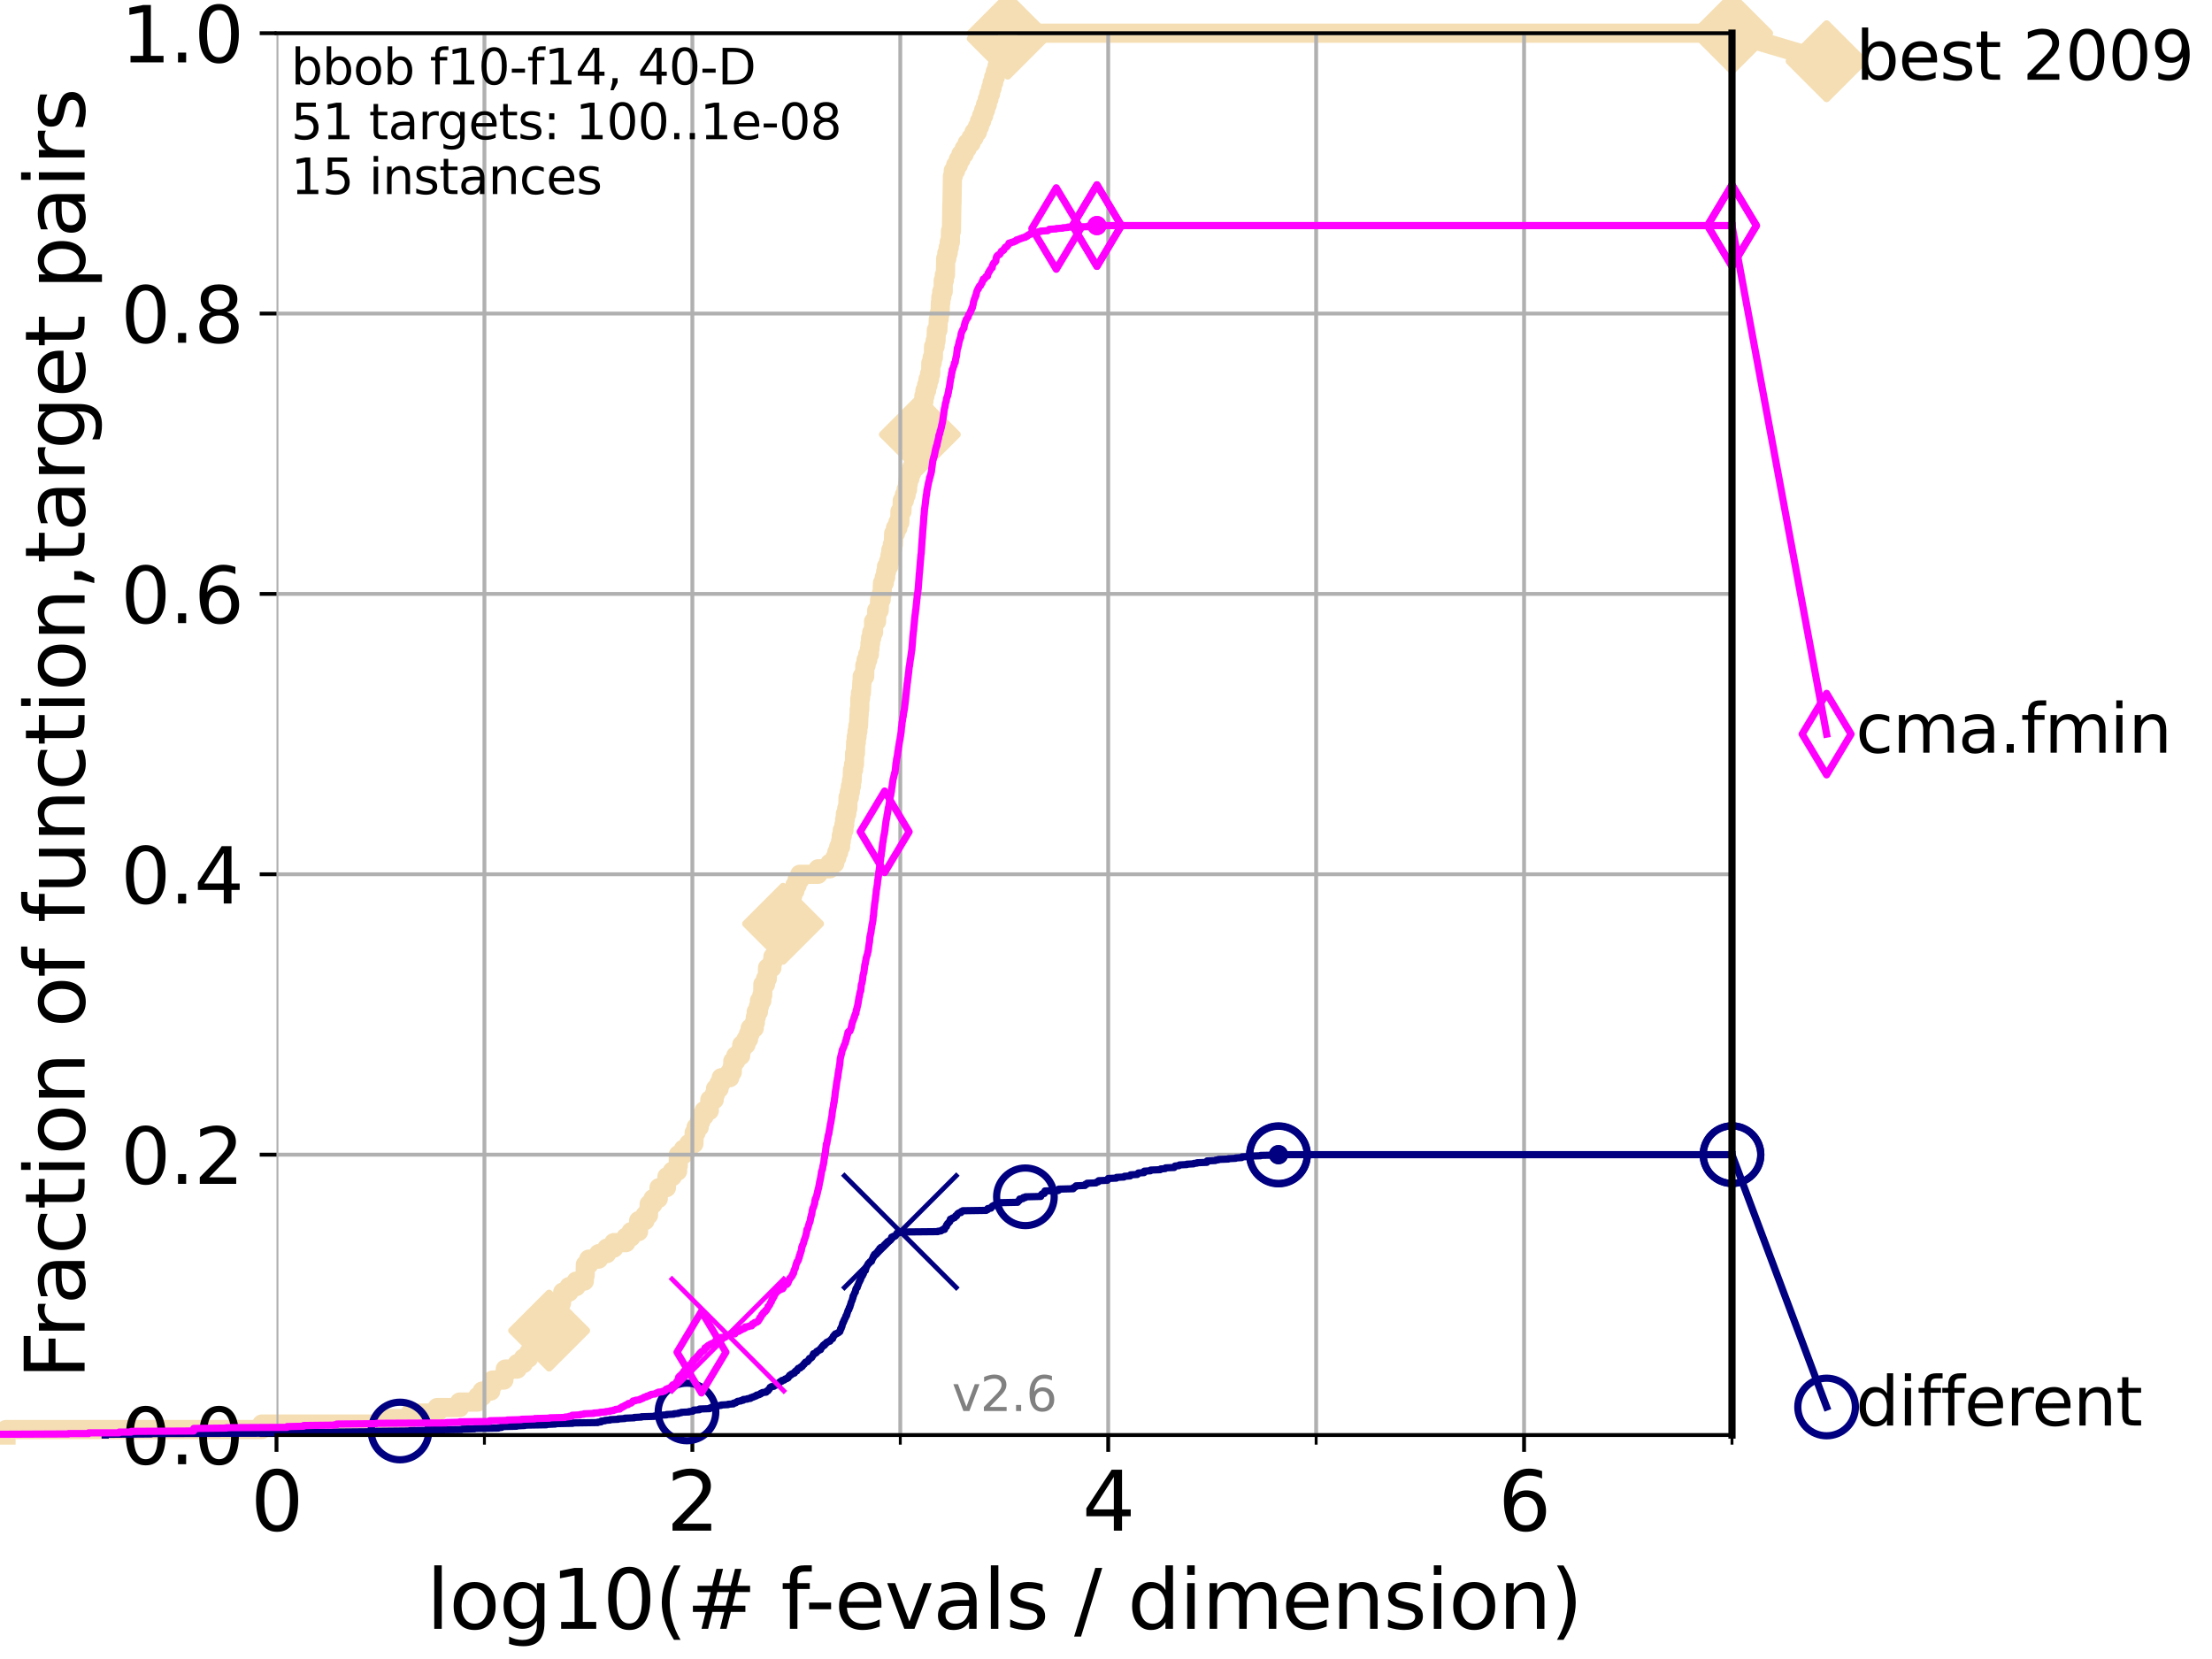 <?xml version="1.0" encoding="utf-8" standalone="no"?>
<!DOCTYPE svg PUBLIC "-//W3C//DTD SVG 1.1//EN"
  "http://www.w3.org/Graphics/SVG/1.1/DTD/svg11.dtd">
<svg height="345.6pt" version="1.1" viewBox="0 0 460.8 345.6" width="460.8pt" xmlns="http://www.w3.org/2000/svg" xmlns:xlink="http://www.w3.org/1999/xlink">
 <defs>
  <style type="text/css">*{stroke-linecap:butt;stroke-linejoin:round;}</style>
 </defs>
 <g id="figure_1">
  <g id="patch_1">
   <path d="M 0 345.6 
L 460.8 345.6 
L 460.8 0 
L 0 0 
z
" style="fill:#ffffff;"/>
  </g>
  <g id="axes_1">
   <g id="patch_2">
    <path d="M 57.6 298.944 
L 360.806 298.944 
L 360.806 6.912 
L 57.6 6.912 
z
" style="fill:#ffffff;"/>
   </g>
   <g id="line2d_1">
    <path d="M 1.246 298.944 
L 1.246 297.799 
L 54.543 297.799 
L 54.543 296.654 
L 80.759 296.654 
L 80.759 295.508 
L 85.471 295.508 
L 85.471 294.363 
L 91.069 294.363 
L 91.069 293.218 
L 95.753 293.218 
L 95.753 292.073 
L 99.499 292.073 
L 99.499 290.927 
L 100.439 290.927 
L 100.439 289.782 
L 102.232 289.782 
L 102.232 288.637 
L 102.622 288.637 
L 102.622 287.492 
L 104.962 287.492 
L 104.962 286.347 
L 105.263 286.347 
L 105.263 285.201 
L 107.742 285.201 
L 107.742 284.056 
L 109.038 284.056 
L 109.038 282.911 
L 110.135 282.911 
L 110.135 281.766 
L 111.09 281.766 
L 111.09 280.62 
L 111.868 280.62 
L 111.868 279.475 
L 112.614 279.475 
L 112.614 278.33 
L 113.406 278.33 
L 113.406 277.185 
L 114.396 277.185 
L 114.396 276.04 
L 114.647 276.04 
L 114.647 274.894 
L 115.726 274.894 
L 115.726 273.749 
L 116.086 273.749 
L 116.086 272.604 
L 116.233 272.604 
L 116.233 271.459 
L 116.968 271.459 
L 116.968 270.313 
L 117.227 270.313 
L 117.227 269.168 
L 118.543 269.168 
L 118.543 268.023 
L 120.03 268.023 
L 120.03 266.878 
L 121.722 266.878 
L 121.722 265.733 
L 121.893 265.733 
L 121.939 263.442 
L 122.648 263.442 
L 122.648 262.297 
L 124.709 262.297 
L 124.709 261.152 
L 126.408 261.152 
L 126.408 260.006 
L 127.867 260.006 
L 127.867 258.861 
L 130.394 258.861 
L 130.394 257.716 
L 131.462 257.716 
L 131.462 256.571 
L 133.018 256.571 
L 133.044 254.28 
L 134.368 254.28 
L 134.368 253.135 
L 135.093 253.135 
L 135.093 251.99 
L 135.23 251.99 
L 135.23 250.845 
L 136.032 250.845 
L 136.032 249.699 
L 137.134 249.699 
L 137.134 248.554 
L 137.284 248.554 
L 137.284 247.409 
L 138.831 247.409 
L 138.937 245.118 
L 140.056 245.118 
L 140.056 243.973 
L 141.157 243.973 
L 141.157 242.828 
L 141.3 242.828 
L 141.316 240.538 
L 142.368 240.538 
L 142.368 239.392 
L 143.482 239.392 
L 143.482 238.247 
L 144.548 238.247 
L 144.612 235.957 
L 145.009 235.957 
L 145.009 234.811 
L 145.665 234.811 
L 145.665 233.666 
L 145.985 233.666 
L 145.985 232.521 
L 146.683 232.521 
L 146.683 231.376 
L 147.758 231.376 
L 147.758 230.231 
L 147.874 230.231 
L 147.874 229.085 
L 148.786 229.085 
L 148.786 227.94 
L 149.057 227.94 
L 149.057 226.795 
L 149.796 226.795 
L 149.796 225.65 
L 150.242 225.65 
L 150.242 224.504 
L 152.023 224.504 
L 152.023 223.359 
L 152.541 223.359 
L 152.541 222.214 
L 152.656 222.214 
L 152.656 221.069 
L 153.279 221.069 
L 153.279 219.924 
L 154.292 219.924 
L 154.292 218.778 
L 154.531 218.778 
L 154.531 217.633 
L 155.397 217.633 
L 155.397 216.488 
L 155.935 216.488 
L 155.935 215.343 
L 156.277 215.343 
L 156.277 214.197 
L 157.118 214.197 
L 157.118 213.052 
L 157.349 213.052 
L 157.349 211.907 
L 157.54 211.907 
L 157.54 210.762 
L 157.998 210.762 
L 157.998 209.617 
L 158.212 209.617 
L 158.212 208.471 
L 158.702 208.471 
L 158.702 207.326 
L 158.886 207.326 
L 158.921 205.036 
L 159.477 205.036 
L 159.477 203.89 
L 159.845 203.89 
L 159.901 201.6 
L 160.801 201.6 
L 160.801 200.455 
L 161.008 200.455 
L 161.008 199.31 
L 161.712 199.31 
L 161.712 198.164 
L 162.123 198.164 
L 162.158 195.874 
L 162.501 195.874 
L 162.501 194.729 
L 162.829 194.729 
L 162.829 193.583 
L 163.131 193.583 
L 163.131 192.438 
L 163.395 192.438 
L 163.395 191.293 
L 163.525 191.293 
L 163.525 190.148 
L 164.39 190.148 
L 164.39 189.003 
L 164.678 189.003 
L 164.678 187.857 
L 164.833 187.857 
L 164.833 186.712 
L 165.123 186.712 
L 165.123 185.567 
L 165.588 185.567 
L 165.588 184.422 
L 166.052 184.422 
L 166.052 183.276 
L 166.613 183.276 
L 166.613 182.131 
L 170.421 182.131 
L 170.421 180.986 
L 172.867 180.986 
L 172.867 179.841 
L 173.901 179.841 
L 173.901 178.696 
L 174.318 178.696 
L 174.318 177.55 
L 174.723 177.55 
L 174.723 176.405 
L 175.109 176.405 
L 175.109 175.26 
L 175.254 175.26 
L 175.254 174.115 
L 175.466 174.115 
L 175.466 172.969 
L 175.804 172.969 
L 175.804 171.824 
L 175.966 171.824 
L 175.966 170.679 
L 176.102 170.679 
L 176.102 169.534 
L 176.4 169.534 
L 176.4 168.389 
L 176.614 168.389 
L 176.665 166.098 
L 176.937 166.098 
L 176.937 164.953 
L 177.152 164.953 
L 177.152 163.808 
L 177.366 163.808 
L 177.366 162.662 
L 177.514 162.662 
L 177.593 160.372 
L 177.815 160.372 
L 177.815 159.227 
L 178 159.227 
L 178.024 156.936 
L 178.202 156.936 
L 178.247 154.646 
L 178.374 154.646 
L 178.374 153.501 
L 178.536 153.501 
L 178.536 152.355 
L 178.708 152.355 
L 178.708 151.21 
L 178.848 151.21 
L 178.94 148.92 
L 178.983 148.92 
L 178.983 147.774 
L 179.103 147.774 
L 179.116 145.484 
L 179.262 145.484 
L 179.262 144.339 
L 179.449 144.339 
L 179.542 142.048 
L 179.612 142.048 
L 179.612 140.903 
L 180.132 140.903 
L 180.162 138.613 
L 180.423 138.613 
L 180.423 137.467 
L 180.767 137.467 
L 180.767 136.322 
L 181.11 136.322 
L 181.11 135.177 
L 181.23 135.177 
L 181.23 134.032 
L 181.363 134.032 
L 181.363 132.887 
L 181.596 132.887 
L 181.596 131.741 
L 181.976 131.741 
L 181.984 129.451 
L 182.604 129.451 
L 182.634 127.16 
L 183.143 127.16 
L 183.251 124.87 
L 183.578 124.87 
L 183.578 123.725 
L 183.752 123.725 
L 183.843 121.434 
L 184.212 121.434 
L 184.212 120.289 
L 184.493 120.289 
L 184.493 119.144 
L 184.674 119.144 
L 184.674 117.999 
L 185.13 117.999 
L 185.13 116.853 
L 185.394 116.853 
L 185.394 115.708 
L 185.579 115.708 
L 185.579 114.563 
L 185.897 114.563 
L 185.897 113.418 
L 186.1 113.418 
L 186.167 111.127 
L 186.549 111.127 
L 186.549 109.982 
L 187.045 109.982 
L 187.045 108.837 
L 187.45 108.837 
L 187.482 106.546 
L 187.892 106.546 
L 187.965 104.256 
L 188.399 104.256 
L 188.399 103.111 
L 188.766 103.111 
L 188.766 101.966 
L 189.062 101.966 
L 189.062 100.82 
L 189.196 100.82 
L 189.196 99.675 
L 189.549 99.675 
L 189.549 98.53 
L 189.94 98.53 
L 189.94 97.385 
L 190.317 97.385 
L 190.317 96.239 
L 190.557 96.239 
L 190.557 95.094 
L 190.728 95.094 
L 190.728 93.949 
L 191.058 93.949 
L 191.058 92.804 
L 191.426 92.804 
L 191.426 91.659 
L 191.625 91.659 
L 191.705 88.223 
L 191.78 88.223 
L 191.85 85.932 
L 192.054 85.932 
L 192.054 84.787 
L 192.328 84.787 
L 192.328 83.642 
L 192.459 83.642 
L 192.459 82.497 
L 192.682 82.497 
L 192.682 81.352 
L 193.032 81.352 
L 193.032 80.206 
L 193.314 80.206 
L 193.314 79.061 
L 193.631 79.061 
L 193.631 77.916 
L 193.878 77.916 
L 193.906 75.625 
L 194.19 75.625 
L 194.19 74.48 
L 194.441 74.48 
L 194.48 72.19 
L 194.802 72.19 
L 194.802 71.045 
L 194.986 71.045 
L 195.06 68.754 
L 195.379 68.754 
L 195.47 66.464 
L 195.639 66.464 
L 195.639 65.318 
L 195.83 65.318 
L 195.902 63.028 
L 195.997 63.028 
L 195.997 61.883 
L 196.184 61.883 
L 196.184 60.738 
L 196.487 60.738 
L 196.489 58.447 
L 196.716 58.447 
L 196.716 57.302 
L 196.95 57.302 
L 197.003 53.866 
L 197.24 53.866 
L 197.24 52.721 
L 197.524 52.721 
L 197.524 51.576 
L 197.745 51.576 
L 197.745 50.43 
L 197.983 50.43 
L 198.003 48.14 
L 198.199 48.14 
L 198.293 42.414 
L 198.315 42.414 
L 198.414 36.688 
L 198.586 36.688 
L 198.586 35.543 
L 199.082 35.543 
L 199.082 34.397 
L 199.628 34.397 
L 199.628 33.252 
L 200.181 33.252 
L 200.181 32.107 
L 200.859 32.107 
L 200.859 30.962 
L 201.481 30.962 
L 201.481 29.816 
L 202.292 29.816 
L 202.292 28.671 
L 202.921 28.671 
L 202.921 27.526 
L 203.609 27.526 
L 203.609 26.381 
L 204.048 26.381 
L 204.048 25.236 
L 204.492 25.236 
L 204.492 24.09 
L 204.916 24.09 
L 204.916 22.945 
L 205.301 22.945 
L 205.301 21.8 
L 205.677 21.8 
L 205.677 20.655 
L 206.012 20.655 
L 206.012 19.509 
L 206.369 19.509 
L 206.369 18.364 
L 206.67 18.364 
L 206.67 17.219 
L 207 17.219 
L 207 16.074 
L 207.345 16.074 
L 207.345 14.929 
L 207.706 14.929 
L 207.706 13.783 
L 208.119 13.783 
L 208.119 12.638 
L 208.457 12.638 
L 208.457 11.493 
L 208.826 11.493 
L 208.826 10.348 
L 209.253 10.348 
L 209.253 9.202 
L 209.58 9.202 
L 209.58 8.057 
L 209.925 8.057 
L 209.925 6.912 
L 360.806 6.912 
L 360.806 6.912 
" style="fill:none;stroke:#f5deb3;stroke-linecap:square;stroke-width:4;"/>
   </g>
   <g id="line2d_2">
    <defs>
     <path d="M -0 7.778 
L 7.778 0 
L 0 -7.778 
L -7.778 -0 
z
" id="m0b8fc5a9b6" style="stroke:#f5deb3;stroke-linejoin:miter;stroke-width:1.5;"/>
    </defs>
    <g>
     <use style="fill:#f5deb3;stroke:#f5deb3;stroke-linejoin:miter;stroke-width:1.5;" x="114.396" xlink:href="#m0b8fc5a9b6" y="277.185"/>
     <use style="fill:#f5deb3;stroke:#f5deb3;stroke-linejoin:miter;stroke-width:1.5;" x="163.131" xlink:href="#m0b8fc5a9b6" y="192.438"/>
     <use style="fill:#f5deb3;stroke:#f5deb3;stroke-linejoin:miter;stroke-width:1.5;" x="191.625" xlink:href="#m0b8fc5a9b6" y="90.513"/>
     <use style="fill:#f5deb3;stroke:#f5deb3;stroke-linejoin:miter;stroke-width:1.5;" x="209.925" xlink:href="#m0b8fc5a9b6" y="8.057"/>
     <use style="fill:#f5deb3;stroke:#f5deb3;stroke-linejoin:miter;stroke-width:1.5;" x="209.925" xlink:href="#m0b8fc5a9b6" y="6.912"/>
     <use style="fill:#f5deb3;stroke:#f5deb3;stroke-linejoin:miter;stroke-width:1.5;" x="360.806" xlink:href="#m0b8fc5a9b6" y="6.912"/>
    </g>
   </g>
   <g id="line2d_3">
    <path style="fill:none;stroke:#f5deb3;stroke-linecap:square;stroke-width:4;"/>
    <g/>
   </g>
   <g id="line2d_4">
    <path d="M 360.806 6.912 
L 380.515 12.753 
" style="fill:none;stroke:#f5deb3;stroke-linecap:square;stroke-width:4;"/>
    <g>
     <use style="fill:#f5deb3;stroke:#f5deb3;stroke-linejoin:miter;stroke-width:1.5;" x="360.806" xlink:href="#m0b8fc5a9b6" y="6.912"/>
     <use style="fill:#f5deb3;stroke:#f5deb3;stroke-linejoin:miter;stroke-width:1.5;" x="380.515" xlink:href="#m0b8fc5a9b6" y="12.753"/>
    </g>
   </g>
   <g id="matplotlib.axis_1">
    <g id="xtick_1">
     <g id="line2d_5">
      <path clip-path="url(#pf79b7028a6)" d="M 57.6 298.944 
L 57.6 6.912 
" style="fill:none;stroke:#b0b0b0;stroke-linecap:square;stroke-width:0.8;"/>
     </g>
     <g id="line2d_6">
      <defs>
       <path d="M 0 0 
L 0 3.5 
" id="mba4c24ecfe" style="stroke:#000000;stroke-width:0.8;"/>
      </defs>
      <g>
       <use style="stroke:#000000;stroke-width:0.8;" x="57.6" xlink:href="#mba4c24ecfe" y="298.944"/>
      </g>
     </g>
     <g id="text_1">
      <!-- 0 -->
      <g transform="translate(52.192 318.861)scale(0.17 -0.17)">
       <defs>
        <path d="M 2034 4250 
Q 1547 4250 1301 3770 
Q 1056 3291 1056 2328 
Q 1056 1369 1301 889 
Q 1547 409 2034 409 
Q 2525 409 2770 889 
Q 3016 1369 3016 2328 
Q 3016 3291 2770 3770 
Q 2525 4250 2034 4250 
z
M 2034 4750 
Q 2819 4750 3233 4129 
Q 3647 3509 3647 2328 
Q 3647 1150 3233 529 
Q 2819 -91 2034 -91 
Q 1250 -91 836 529 
Q 422 1150 422 2328 
Q 422 3509 836 4129 
Q 1250 4750 2034 4750 
z
" id="DejaVuSans-30" transform="scale(0.016)"/>
       </defs>
       <use xlink:href="#DejaVuSans-30"/>
      </g>
     </g>
    </g>
    <g id="xtick_2">
     <g id="line2d_7">
      <path clip-path="url(#pf79b7028a6)" d="M 144.23 298.944 
L 144.23 6.912 
" style="fill:none;stroke:#b0b0b0;stroke-linecap:square;stroke-width:0.8;"/>
     </g>
     <g id="line2d_8">
      <g>
       <use style="stroke:#000000;stroke-width:0.8;" x="144.23" xlink:href="#mba4c24ecfe" y="298.944"/>
      </g>
     </g>
     <g id="text_2">
      <!-- 2 -->
      <g transform="translate(138.822 318.861)scale(0.17 -0.17)">
       <defs>
        <path d="M 1228 531 
L 3431 531 
L 3431 0 
L 469 0 
L 469 531 
Q 828 903 1448 1529 
Q 2069 2156 2228 2338 
Q 2531 2678 2651 2914 
Q 2772 3150 2772 3378 
Q 2772 3750 2511 3984 
Q 2250 4219 1831 4219 
Q 1534 4219 1204 4116 
Q 875 4013 500 3803 
L 500 4441 
Q 881 4594 1212 4672 
Q 1544 4750 1819 4750 
Q 2544 4750 2975 4387 
Q 3406 4025 3406 3419 
Q 3406 3131 3298 2873 
Q 3191 2616 2906 2266 
Q 2828 2175 2409 1742 
Q 1991 1309 1228 531 
z
" id="DejaVuSans-32" transform="scale(0.016)"/>
       </defs>
       <use xlink:href="#DejaVuSans-32"/>
      </g>
     </g>
    </g>
    <g id="xtick_3">
     <g id="line2d_9">
      <path clip-path="url(#pf79b7028a6)" d="M 230.861 298.944 
L 230.861 6.912 
" style="fill:none;stroke:#b0b0b0;stroke-linecap:square;stroke-width:0.8;"/>
     </g>
     <g id="line2d_10">
      <g>
       <use style="stroke:#000000;stroke-width:0.8;" x="230.861" xlink:href="#mba4c24ecfe" y="298.944"/>
      </g>
     </g>
     <g id="text_3">
      <!-- 4 -->
      <g transform="translate(225.453 318.861)scale(0.17 -0.17)">
       <defs>
        <path d="M 2419 4116 
L 825 1625 
L 2419 1625 
L 2419 4116 
z
M 2253 4666 
L 3047 4666 
L 3047 1625 
L 3713 1625 
L 3713 1100 
L 3047 1100 
L 3047 0 
L 2419 0 
L 2419 1100 
L 313 1100 
L 313 1709 
L 2253 4666 
z
" id="DejaVuSans-34" transform="scale(0.016)"/>
       </defs>
       <use xlink:href="#DejaVuSans-34"/>
      </g>
     </g>
    </g>
    <g id="xtick_4">
     <g id="line2d_11">
      <path clip-path="url(#pf79b7028a6)" d="M 317.491 298.944 
L 317.491 6.912 
" style="fill:none;stroke:#b0b0b0;stroke-linecap:square;stroke-width:0.8;"/>
     </g>
     <g id="line2d_12">
      <g>
       <use style="stroke:#000000;stroke-width:0.8;" x="317.491" xlink:href="#mba4c24ecfe" y="298.944"/>
      </g>
     </g>
     <g id="text_4">
      <!-- 6 -->
      <g transform="translate(312.083 318.861)scale(0.17 -0.17)">
       <defs>
        <path d="M 2113 2584 
Q 1688 2584 1439 2293 
Q 1191 2003 1191 1497 
Q 1191 994 1439 701 
Q 1688 409 2113 409 
Q 2538 409 2786 701 
Q 3034 994 3034 1497 
Q 3034 2003 2786 2293 
Q 2538 2584 2113 2584 
z
M 3366 4563 
L 3366 3988 
Q 3128 4100 2886 4159 
Q 2644 4219 2406 4219 
Q 1781 4219 1451 3797 
Q 1122 3375 1075 2522 
Q 1259 2794 1537 2939 
Q 1816 3084 2150 3084 
Q 2853 3084 3261 2657 
Q 3669 2231 3669 1497 
Q 3669 778 3244 343 
Q 2819 -91 2113 -91 
Q 1303 -91 875 529 
Q 447 1150 447 2328 
Q 447 3434 972 4092 
Q 1497 4750 2381 4750 
Q 2619 4750 2861 4703 
Q 3103 4656 3366 4563 
z
" id="DejaVuSans-36" transform="scale(0.016)"/>
       </defs>
       <use xlink:href="#DejaVuSans-36"/>
      </g>
     </g>
    </g>
    <g id="xtick_5">
     <g id="line2d_13">
      <path clip-path="url(#pf79b7028a6)" d="M 100.915 298.944 
L 100.915 6.912 
" style="fill:none;stroke:#b0b0b0;stroke-linecap:square;stroke-width:0.8;"/>
     </g>
     <g id="line2d_14">
      <defs>
       <path d="M 0 0 
L 0 2 
" id="m75db6931b9" style="stroke:#000000;stroke-width:0.6;"/>
      </defs>
      <g>
       <use style="stroke:#000000;stroke-width:0.6;" x="100.915" xlink:href="#m75db6931b9" y="298.944"/>
      </g>
     </g>
    </g>
    <g id="xtick_6">
     <g id="line2d_15">
      <path clip-path="url(#pf79b7028a6)" d="M 187.546 298.944 
L 187.546 6.912 
" style="fill:none;stroke:#b0b0b0;stroke-linecap:square;stroke-width:0.8;"/>
     </g>
     <g id="line2d_16">
      <g>
       <use style="stroke:#000000;stroke-width:0.6;" x="187.546" xlink:href="#m75db6931b9" y="298.944"/>
      </g>
     </g>
    </g>
    <g id="xtick_7">
     <g id="line2d_17">
      <path clip-path="url(#pf79b7028a6)" d="M 274.176 298.944 
L 274.176 6.912 
" style="fill:none;stroke:#b0b0b0;stroke-linecap:square;stroke-width:0.8;"/>
     </g>
     <g id="line2d_18">
      <g>
       <use style="stroke:#000000;stroke-width:0.6;" x="274.176" xlink:href="#m75db6931b9" y="298.944"/>
      </g>
     </g>
    </g>
    <g id="xtick_8">
     <g id="line2d_19">
      <path clip-path="url(#pf79b7028a6)" d="M 360.806 298.944 
L 360.806 6.912 
" style="fill:none;stroke:#b0b0b0;stroke-linecap:square;stroke-width:0.8;"/>
     </g>
     <g id="line2d_20">
      <g>
       <use style="stroke:#000000;stroke-width:0.6;" x="360.806" xlink:href="#m75db6931b9" y="298.944"/>
      </g>
     </g>
    </g>
    <g id="text_5">
     <!-- log10(# f-evals / dimension) -->
     <g transform="translate(88.823 339.314)scale(0.17 -0.17)">
      <defs>
       <path d="M 603 4863 
L 1178 4863 
L 1178 0 
L 603 0 
L 603 4863 
z
" id="DejaVuSans-6c" transform="scale(0.016)"/>
       <path d="M 1959 3097 
Q 1497 3097 1228 2736 
Q 959 2375 959 1747 
Q 959 1119 1226 758 
Q 1494 397 1959 397 
Q 2419 397 2687 759 
Q 2956 1122 2956 1747 
Q 2956 2369 2687 2733 
Q 2419 3097 1959 3097 
z
M 1959 3584 
Q 2709 3584 3137 3096 
Q 3566 2609 3566 1747 
Q 3566 888 3137 398 
Q 2709 -91 1959 -91 
Q 1206 -91 779 398 
Q 353 888 353 1747 
Q 353 2609 779 3096 
Q 1206 3584 1959 3584 
z
" id="DejaVuSans-6f" transform="scale(0.016)"/>
       <path d="M 2906 1791 
Q 2906 2416 2648 2759 
Q 2391 3103 1925 3103 
Q 1463 3103 1205 2759 
Q 947 2416 947 1791 
Q 947 1169 1205 825 
Q 1463 481 1925 481 
Q 2391 481 2648 825 
Q 2906 1169 2906 1791 
z
M 3481 434 
Q 3481 -459 3084 -895 
Q 2688 -1331 1869 -1331 
Q 1566 -1331 1297 -1286 
Q 1028 -1241 775 -1147 
L 775 -588 
Q 1028 -725 1275 -790 
Q 1522 -856 1778 -856 
Q 2344 -856 2625 -561 
Q 2906 -266 2906 331 
L 2906 616 
Q 2728 306 2450 153 
Q 2172 0 1784 0 
Q 1141 0 747 490 
Q 353 981 353 1791 
Q 353 2603 747 3093 
Q 1141 3584 1784 3584 
Q 2172 3584 2450 3431 
Q 2728 3278 2906 2969 
L 2906 3500 
L 3481 3500 
L 3481 434 
z
" id="DejaVuSans-67" transform="scale(0.016)"/>
       <path d="M 794 531 
L 1825 531 
L 1825 4091 
L 703 3866 
L 703 4441 
L 1819 4666 
L 2450 4666 
L 2450 531 
L 3481 531 
L 3481 0 
L 794 0 
L 794 531 
z
" id="DejaVuSans-31" transform="scale(0.016)"/>
       <path d="M 1984 4856 
Q 1566 4138 1362 3434 
Q 1159 2731 1159 2009 
Q 1159 1288 1364 580 
Q 1569 -128 1984 -844 
L 1484 -844 
Q 1016 -109 783 600 
Q 550 1309 550 2009 
Q 550 2706 781 3412 
Q 1013 4119 1484 4856 
L 1984 4856 
z
" id="DejaVuSans-28" transform="scale(0.016)"/>
       <path d="M 3272 2816 
L 2363 2816 
L 2100 1772 
L 3016 1772 
L 3272 2816 
z
M 2803 4594 
L 2478 3297 
L 3391 3297 
L 3719 4594 
L 4219 4594 
L 3897 3297 
L 4872 3297 
L 4872 2816 
L 3775 2816 
L 3519 1772 
L 4513 1772 
L 4513 1294 
L 3397 1294 
L 3072 0 
L 2572 0 
L 2894 1294 
L 1978 1294 
L 1656 0 
L 1153 0 
L 1478 1294 
L 494 1294 
L 494 1772 
L 1594 1772 
L 1856 2816 
L 850 2816 
L 850 3297 
L 1978 3297 
L 2297 4594 
L 2803 4594 
z
" id="DejaVuSans-23" transform="scale(0.016)"/>
       <path id="DejaVuSans-20" transform="scale(0.016)"/>
       <path d="M 2375 4863 
L 2375 4384 
L 1825 4384 
Q 1516 4384 1395 4259 
Q 1275 4134 1275 3809 
L 1275 3500 
L 2222 3500 
L 2222 3053 
L 1275 3053 
L 1275 0 
L 697 0 
L 697 3053 
L 147 3053 
L 147 3500 
L 697 3500 
L 697 3744 
Q 697 4328 969 4595 
Q 1241 4863 1831 4863 
L 2375 4863 
z
" id="DejaVuSans-66" transform="scale(0.016)"/>
       <path d="M 313 2009 
L 1997 2009 
L 1997 1497 
L 313 1497 
L 313 2009 
z
" id="DejaVuSans-2d" transform="scale(0.016)"/>
       <path d="M 3597 1894 
L 3597 1613 
L 953 1613 
Q 991 1019 1311 708 
Q 1631 397 2203 397 
Q 2534 397 2845 478 
Q 3156 559 3463 722 
L 3463 178 
Q 3153 47 2828 -22 
Q 2503 -91 2169 -91 
Q 1331 -91 842 396 
Q 353 884 353 1716 
Q 353 2575 817 3079 
Q 1281 3584 2069 3584 
Q 2775 3584 3186 3129 
Q 3597 2675 3597 1894 
z
M 3022 2063 
Q 3016 2534 2758 2815 
Q 2500 3097 2075 3097 
Q 1594 3097 1305 2825 
Q 1016 2553 972 2059 
L 3022 2063 
z
" id="DejaVuSans-65" transform="scale(0.016)"/>
       <path d="M 191 3500 
L 800 3500 
L 1894 563 
L 2988 3500 
L 3597 3500 
L 2284 0 
L 1503 0 
L 191 3500 
z
" id="DejaVuSans-76" transform="scale(0.016)"/>
       <path d="M 2194 1759 
Q 1497 1759 1228 1600 
Q 959 1441 959 1056 
Q 959 750 1161 570 
Q 1363 391 1709 391 
Q 2188 391 2477 730 
Q 2766 1069 2766 1631 
L 2766 1759 
L 2194 1759 
z
M 3341 1997 
L 3341 0 
L 2766 0 
L 2766 531 
Q 2569 213 2275 61 
Q 1981 -91 1556 -91 
Q 1019 -91 701 211 
Q 384 513 384 1019 
Q 384 1609 779 1909 
Q 1175 2209 1959 2209 
L 2766 2209 
L 2766 2266 
Q 2766 2663 2505 2880 
Q 2244 3097 1772 3097 
Q 1472 3097 1187 3025 
Q 903 2953 641 2809 
L 641 3341 
Q 956 3463 1253 3523 
Q 1550 3584 1831 3584 
Q 2591 3584 2966 3190 
Q 3341 2797 3341 1997 
z
" id="DejaVuSans-61" transform="scale(0.016)"/>
       <path d="M 2834 3397 
L 2834 2853 
Q 2591 2978 2328 3040 
Q 2066 3103 1784 3103 
Q 1356 3103 1142 2972 
Q 928 2841 928 2578 
Q 928 2378 1081 2264 
Q 1234 2150 1697 2047 
L 1894 2003 
Q 2506 1872 2764 1633 
Q 3022 1394 3022 966 
Q 3022 478 2636 193 
Q 2250 -91 1575 -91 
Q 1294 -91 989 -36 
Q 684 19 347 128 
L 347 722 
Q 666 556 975 473 
Q 1284 391 1588 391 
Q 1994 391 2212 530 
Q 2431 669 2431 922 
Q 2431 1156 2273 1281 
Q 2116 1406 1581 1522 
L 1381 1569 
Q 847 1681 609 1914 
Q 372 2147 372 2553 
Q 372 3047 722 3315 
Q 1072 3584 1716 3584 
Q 2034 3584 2315 3537 
Q 2597 3491 2834 3397 
z
" id="DejaVuSans-73" transform="scale(0.016)"/>
       <path d="M 1625 4666 
L 2156 4666 
L 531 -594 
L 0 -594 
L 1625 4666 
z
" id="DejaVuSans-2f" transform="scale(0.016)"/>
       <path d="M 2906 2969 
L 2906 4863 
L 3481 4863 
L 3481 0 
L 2906 0 
L 2906 525 
Q 2725 213 2448 61 
Q 2172 -91 1784 -91 
Q 1150 -91 751 415 
Q 353 922 353 1747 
Q 353 2572 751 3078 
Q 1150 3584 1784 3584 
Q 2172 3584 2448 3432 
Q 2725 3281 2906 2969 
z
M 947 1747 
Q 947 1113 1208 752 
Q 1469 391 1925 391 
Q 2381 391 2643 752 
Q 2906 1113 2906 1747 
Q 2906 2381 2643 2742 
Q 2381 3103 1925 3103 
Q 1469 3103 1208 2742 
Q 947 2381 947 1747 
z
" id="DejaVuSans-64" transform="scale(0.016)"/>
       <path d="M 603 3500 
L 1178 3500 
L 1178 0 
L 603 0 
L 603 3500 
z
M 603 4863 
L 1178 4863 
L 1178 4134 
L 603 4134 
L 603 4863 
z
" id="DejaVuSans-69" transform="scale(0.016)"/>
       <path d="M 3328 2828 
Q 3544 3216 3844 3400 
Q 4144 3584 4550 3584 
Q 5097 3584 5394 3201 
Q 5691 2819 5691 2113 
L 5691 0 
L 5113 0 
L 5113 2094 
Q 5113 2597 4934 2840 
Q 4756 3084 4391 3084 
Q 3944 3084 3684 2787 
Q 3425 2491 3425 1978 
L 3425 0 
L 2847 0 
L 2847 2094 
Q 2847 2600 2669 2842 
Q 2491 3084 2119 3084 
Q 1678 3084 1418 2786 
Q 1159 2488 1159 1978 
L 1159 0 
L 581 0 
L 581 3500 
L 1159 3500 
L 1159 2956 
Q 1356 3278 1631 3431 
Q 1906 3584 2284 3584 
Q 2666 3584 2933 3390 
Q 3200 3197 3328 2828 
z
" id="DejaVuSans-6d" transform="scale(0.016)"/>
       <path d="M 3513 2113 
L 3513 0 
L 2938 0 
L 2938 2094 
Q 2938 2591 2744 2837 
Q 2550 3084 2163 3084 
Q 1697 3084 1428 2787 
Q 1159 2491 1159 1978 
L 1159 0 
L 581 0 
L 581 3500 
L 1159 3500 
L 1159 2956 
Q 1366 3272 1645 3428 
Q 1925 3584 2291 3584 
Q 2894 3584 3203 3211 
Q 3513 2838 3513 2113 
z
" id="DejaVuSans-6e" transform="scale(0.016)"/>
       <path d="M 513 4856 
L 1013 4856 
Q 1481 4119 1714 3412 
Q 1947 2706 1947 2009 
Q 1947 1309 1714 600 
Q 1481 -109 1013 -844 
L 513 -844 
Q 928 -128 1133 580 
Q 1338 1288 1338 2009 
Q 1338 2731 1133 3434 
Q 928 4138 513 4856 
z
" id="DejaVuSans-29" transform="scale(0.016)"/>
      </defs>
      <use xlink:href="#DejaVuSans-6c"/>
      <use x="27.783" xlink:href="#DejaVuSans-6f"/>
      <use x="88.965" xlink:href="#DejaVuSans-67"/>
      <use x="152.441" xlink:href="#DejaVuSans-31"/>
      <use x="216.064" xlink:href="#DejaVuSans-30"/>
      <use x="279.688" xlink:href="#DejaVuSans-28"/>
      <use x="318.701" xlink:href="#DejaVuSans-23"/>
      <use x="402.49" xlink:href="#DejaVuSans-20"/>
      <use x="434.277" xlink:href="#DejaVuSans-66"/>
      <use x="463.982" xlink:href="#DejaVuSans-2d"/>
      <use x="500.066" xlink:href="#DejaVuSans-65"/>
      <use x="561.59" xlink:href="#DejaVuSans-76"/>
      <use x="620.77" xlink:href="#DejaVuSans-61"/>
      <use x="682.049" xlink:href="#DejaVuSans-6c"/>
      <use x="709.832" xlink:href="#DejaVuSans-73"/>
      <use x="761.932" xlink:href="#DejaVuSans-20"/>
      <use x="793.719" xlink:href="#DejaVuSans-2f"/>
      <use x="827.41" xlink:href="#DejaVuSans-20"/>
      <use x="859.197" xlink:href="#DejaVuSans-64"/>
      <use x="922.674" xlink:href="#DejaVuSans-69"/>
      <use x="950.457" xlink:href="#DejaVuSans-6d"/>
      <use x="1047.869" xlink:href="#DejaVuSans-65"/>
      <use x="1109.393" xlink:href="#DejaVuSans-6e"/>
      <use x="1172.771" xlink:href="#DejaVuSans-73"/>
      <use x="1224.871" xlink:href="#DejaVuSans-69"/>
      <use x="1252.654" xlink:href="#DejaVuSans-6f"/>
      <use x="1313.836" xlink:href="#DejaVuSans-6e"/>
      <use x="1377.215" xlink:href="#DejaVuSans-29"/>
     </g>
    </g>
   </g>
   <g id="matplotlib.axis_2">
    <g id="ytick_1">
     <g id="line2d_21">
      <path clip-path="url(#pf79b7028a6)" d="M 57.6 298.944 
L 360.806 298.944 
" style="fill:none;stroke:#b0b0b0;stroke-linecap:square;stroke-width:0.8;"/>
     </g>
     <g id="line2d_22">
      <defs>
       <path d="M 0 0 
L -3.5 0 
" id="m9d18882705" style="stroke:#000000;stroke-width:0.8;"/>
      </defs>
      <g>
       <use style="stroke:#000000;stroke-width:0.8;" x="57.6" xlink:href="#m9d18882705" y="298.944"/>
      </g>
     </g>
     <g id="text_6">
      <!-- 0.0 -->
      <g transform="translate(25.155 305.023)scale(0.16 -0.16)">
       <defs>
        <path d="M 684 794 
L 1344 794 
L 1344 0 
L 684 0 
L 684 794 
z
" id="DejaVuSans-2e" transform="scale(0.016)"/>
       </defs>
       <use xlink:href="#DejaVuSans-30"/>
       <use x="63.623" xlink:href="#DejaVuSans-2e"/>
       <use x="95.41" xlink:href="#DejaVuSans-30"/>
      </g>
     </g>
    </g>
    <g id="ytick_2">
     <g id="line2d_23">
      <path clip-path="url(#pf79b7028a6)" d="M 57.6 240.538 
L 360.806 240.538 
" style="fill:none;stroke:#b0b0b0;stroke-linecap:square;stroke-width:0.8;"/>
     </g>
     <g id="line2d_24">
      <g>
       <use style="stroke:#000000;stroke-width:0.8;" x="57.6" xlink:href="#m9d18882705" y="240.538"/>
      </g>
     </g>
     <g id="text_7">
      <!-- 0.2 -->
      <g transform="translate(25.155 246.616)scale(0.16 -0.16)">
       <use xlink:href="#DejaVuSans-30"/>
       <use x="63.623" xlink:href="#DejaVuSans-2e"/>
       <use x="95.41" xlink:href="#DejaVuSans-32"/>
      </g>
     </g>
    </g>
    <g id="ytick_3">
     <g id="line2d_25">
      <path clip-path="url(#pf79b7028a6)" d="M 57.6 182.131 
L 360.806 182.131 
" style="fill:none;stroke:#b0b0b0;stroke-linecap:square;stroke-width:0.8;"/>
     </g>
     <g id="line2d_26">
      <g>
       <use style="stroke:#000000;stroke-width:0.8;" x="57.6" xlink:href="#m9d18882705" y="182.131"/>
      </g>
     </g>
     <g id="text_8">
      <!-- 0.4 -->
      <g transform="translate(25.155 188.21)scale(0.16 -0.16)">
       <use xlink:href="#DejaVuSans-30"/>
       <use x="63.623" xlink:href="#DejaVuSans-2e"/>
       <use x="95.41" xlink:href="#DejaVuSans-34"/>
      </g>
     </g>
    </g>
    <g id="ytick_4">
     <g id="line2d_27">
      <path clip-path="url(#pf79b7028a6)" d="M 57.6 123.725 
L 360.806 123.725 
" style="fill:none;stroke:#b0b0b0;stroke-linecap:square;stroke-width:0.8;"/>
     </g>
     <g id="line2d_28">
      <g>
       <use style="stroke:#000000;stroke-width:0.8;" x="57.6" xlink:href="#m9d18882705" y="123.725"/>
      </g>
     </g>
     <g id="text_9">
      <!-- 0.6 -->
      <g transform="translate(25.155 129.804)scale(0.16 -0.16)">
       <use xlink:href="#DejaVuSans-30"/>
       <use x="63.623" xlink:href="#DejaVuSans-2e"/>
       <use x="95.41" xlink:href="#DejaVuSans-36"/>
      </g>
     </g>
    </g>
    <g id="ytick_5">
     <g id="line2d_29">
      <path clip-path="url(#pf79b7028a6)" d="M 57.6 65.318 
L 360.806 65.318 
" style="fill:none;stroke:#b0b0b0;stroke-linecap:square;stroke-width:0.8;"/>
     </g>
     <g id="line2d_30">
      <g>
       <use style="stroke:#000000;stroke-width:0.8;" x="57.6" xlink:href="#m9d18882705" y="65.318"/>
      </g>
     </g>
     <g id="text_10">
      <!-- 0.8 -->
      <g transform="translate(25.155 71.397)scale(0.16 -0.16)">
       <defs>
        <path d="M 2034 2216 
Q 1584 2216 1326 1975 
Q 1069 1734 1069 1313 
Q 1069 891 1326 650 
Q 1584 409 2034 409 
Q 2484 409 2743 651 
Q 3003 894 3003 1313 
Q 3003 1734 2745 1975 
Q 2488 2216 2034 2216 
z
M 1403 2484 
Q 997 2584 770 2862 
Q 544 3141 544 3541 
Q 544 4100 942 4425 
Q 1341 4750 2034 4750 
Q 2731 4750 3128 4425 
Q 3525 4100 3525 3541 
Q 3525 3141 3298 2862 
Q 3072 2584 2669 2484 
Q 3125 2378 3379 2068 
Q 3634 1759 3634 1313 
Q 3634 634 3220 271 
Q 2806 -91 2034 -91 
Q 1263 -91 848 271 
Q 434 634 434 1313 
Q 434 1759 690 2068 
Q 947 2378 1403 2484 
z
M 1172 3481 
Q 1172 3119 1398 2916 
Q 1625 2713 2034 2713 
Q 2441 2713 2670 2916 
Q 2900 3119 2900 3481 
Q 2900 3844 2670 4047 
Q 2441 4250 2034 4250 
Q 1625 4250 1398 4047 
Q 1172 3844 1172 3481 
z
" id="DejaVuSans-38" transform="scale(0.016)"/>
       </defs>
       <use xlink:href="#DejaVuSans-30"/>
       <use x="63.623" xlink:href="#DejaVuSans-2e"/>
       <use x="95.41" xlink:href="#DejaVuSans-38"/>
      </g>
     </g>
    </g>
    <g id="ytick_6">
     <g id="line2d_31">
      <path clip-path="url(#pf79b7028a6)" d="M 57.6 6.912 
L 360.806 6.912 
" style="fill:none;stroke:#b0b0b0;stroke-linecap:square;stroke-width:0.8;"/>
     </g>
     <g id="line2d_32">
      <g>
       <use style="stroke:#000000;stroke-width:0.8;" x="57.6" xlink:href="#m9d18882705" y="6.912"/>
      </g>
     </g>
     <g id="text_11">
      <!-- 1.0 -->
      <g transform="translate(25.155 12.991)scale(0.16 -0.16)">
       <use xlink:href="#DejaVuSans-31"/>
       <use x="63.623" xlink:href="#DejaVuSans-2e"/>
       <use x="95.41" xlink:href="#DejaVuSans-30"/>
      </g>
     </g>
    </g>
    <g id="text_12">
     <!-- Fraction of function,target pairs -->
     <g transform="translate(17.62 287.313)rotate(-90)scale(0.17 -0.17)">
      <defs>
       <path d="M 628 4666 
L 3309 4666 
L 3309 4134 
L 1259 4134 
L 1259 2759 
L 3109 2759 
L 3109 2228 
L 1259 2228 
L 1259 0 
L 628 0 
L 628 4666 
z
" id="DejaVuSans-46" transform="scale(0.016)"/>
       <path d="M 2631 2963 
Q 2534 3019 2420 3045 
Q 2306 3072 2169 3072 
Q 1681 3072 1420 2755 
Q 1159 2438 1159 1844 
L 1159 0 
L 581 0 
L 581 3500 
L 1159 3500 
L 1159 2956 
Q 1341 3275 1631 3429 
Q 1922 3584 2338 3584 
Q 2397 3584 2469 3576 
Q 2541 3569 2628 3553 
L 2631 2963 
z
" id="DejaVuSans-72" transform="scale(0.016)"/>
       <path d="M 3122 3366 
L 3122 2828 
Q 2878 2963 2633 3030 
Q 2388 3097 2138 3097 
Q 1578 3097 1268 2742 
Q 959 2388 959 1747 
Q 959 1106 1268 751 
Q 1578 397 2138 397 
Q 2388 397 2633 464 
Q 2878 531 3122 666 
L 3122 134 
Q 2881 22 2623 -34 
Q 2366 -91 2075 -91 
Q 1284 -91 818 406 
Q 353 903 353 1747 
Q 353 2603 823 3093 
Q 1294 3584 2113 3584 
Q 2378 3584 2631 3529 
Q 2884 3475 3122 3366 
z
" id="DejaVuSans-63" transform="scale(0.016)"/>
       <path d="M 1172 4494 
L 1172 3500 
L 2356 3500 
L 2356 3053 
L 1172 3053 
L 1172 1153 
Q 1172 725 1289 603 
Q 1406 481 1766 481 
L 2356 481 
L 2356 0 
L 1766 0 
Q 1100 0 847 248 
Q 594 497 594 1153 
L 594 3053 
L 172 3053 
L 172 3500 
L 594 3500 
L 594 4494 
L 1172 4494 
z
" id="DejaVuSans-74" transform="scale(0.016)"/>
       <path d="M 544 1381 
L 544 3500 
L 1119 3500 
L 1119 1403 
Q 1119 906 1312 657 
Q 1506 409 1894 409 
Q 2359 409 2629 706 
Q 2900 1003 2900 1516 
L 2900 3500 
L 3475 3500 
L 3475 0 
L 2900 0 
L 2900 538 
Q 2691 219 2414 64 
Q 2138 -91 1772 -91 
Q 1169 -91 856 284 
Q 544 659 544 1381 
z
M 1991 3584 
L 1991 3584 
z
" id="DejaVuSans-75" transform="scale(0.016)"/>
       <path d="M 750 794 
L 1409 794 
L 1409 256 
L 897 -744 
L 494 -744 
L 750 256 
L 750 794 
z
" id="DejaVuSans-2c" transform="scale(0.016)"/>
       <path d="M 1159 525 
L 1159 -1331 
L 581 -1331 
L 581 3500 
L 1159 3500 
L 1159 2969 
Q 1341 3281 1617 3432 
Q 1894 3584 2278 3584 
Q 2916 3584 3314 3078 
Q 3713 2572 3713 1747 
Q 3713 922 3314 415 
Q 2916 -91 2278 -91 
Q 1894 -91 1617 61 
Q 1341 213 1159 525 
z
M 3116 1747 
Q 3116 2381 2855 2742 
Q 2594 3103 2138 3103 
Q 1681 3103 1420 2742 
Q 1159 2381 1159 1747 
Q 1159 1113 1420 752 
Q 1681 391 2138 391 
Q 2594 391 2855 752 
Q 3116 1113 3116 1747 
z
" id="DejaVuSans-70" transform="scale(0.016)"/>
      </defs>
      <use xlink:href="#DejaVuSans-46"/>
      <use x="50.27" xlink:href="#DejaVuSans-72"/>
      <use x="91.383" xlink:href="#DejaVuSans-61"/>
      <use x="152.662" xlink:href="#DejaVuSans-63"/>
      <use x="207.643" xlink:href="#DejaVuSans-74"/>
      <use x="246.852" xlink:href="#DejaVuSans-69"/>
      <use x="274.635" xlink:href="#DejaVuSans-6f"/>
      <use x="335.816" xlink:href="#DejaVuSans-6e"/>
      <use x="399.195" xlink:href="#DejaVuSans-20"/>
      <use x="430.982" xlink:href="#DejaVuSans-6f"/>
      <use x="492.164" xlink:href="#DejaVuSans-66"/>
      <use x="527.369" xlink:href="#DejaVuSans-20"/>
      <use x="559.156" xlink:href="#DejaVuSans-66"/>
      <use x="594.361" xlink:href="#DejaVuSans-75"/>
      <use x="657.74" xlink:href="#DejaVuSans-6e"/>
      <use x="721.119" xlink:href="#DejaVuSans-63"/>
      <use x="776.1" xlink:href="#DejaVuSans-74"/>
      <use x="815.309" xlink:href="#DejaVuSans-69"/>
      <use x="843.092" xlink:href="#DejaVuSans-6f"/>
      <use x="904.273" xlink:href="#DejaVuSans-6e"/>
      <use x="967.652" xlink:href="#DejaVuSans-2c"/>
      <use x="999.439" xlink:href="#DejaVuSans-74"/>
      <use x="1038.648" xlink:href="#DejaVuSans-61"/>
      <use x="1099.928" xlink:href="#DejaVuSans-72"/>
      <use x="1139.291" xlink:href="#DejaVuSans-67"/>
      <use x="1202.768" xlink:href="#DejaVuSans-65"/>
      <use x="1264.291" xlink:href="#DejaVuSans-74"/>
      <use x="1303.5" xlink:href="#DejaVuSans-20"/>
      <use x="1335.287" xlink:href="#DejaVuSans-70"/>
      <use x="1398.764" xlink:href="#DejaVuSans-61"/>
      <use x="1460.043" xlink:href="#DejaVuSans-69"/>
      <use x="1487.826" xlink:href="#DejaVuSans-72"/>
      <use x="1528.939" xlink:href="#DejaVuSans-73"/>
     </g>
    </g>
   </g>
   <g id="line2d_33">
    <defs>
     <path d="M 0 1.5 
C 0.398 1.5 0.779 1.342 1.061 1.061 
C 1.342 0.779 1.5 0.398 1.5 0 
C 1.5 -0.398 1.342 -0.779 1.061 -1.061 
C 0.779 -1.342 0.398 -1.5 0 -1.5 
C -0.398 -1.5 -0.779 -1.342 -1.061 -1.061 
C -1.342 -0.779 -1.5 -0.398 -1.5 0 
C -1.5 0.398 -1.342 0.779 -1.061 1.061 
C -0.779 1.342 -0.398 1.5 0 1.5 
z
" id="m8c50517096" style="stroke:#f5deb3;"/>
    </defs>
    <g>
     <use style="fill:#f5deb3;stroke:#f5deb3;" x="209.925" xlink:href="#m8c50517096" y="6.912"/>
     <use style="fill:#f5deb3;stroke:#f5deb3;" x="209.925" xlink:href="#m8c50517096" y="6.912"/>
    </g>
   </g>
   <g id="line2d_34">
    <defs>
     <path d="M 0 1.5 
C 0.398 1.5 0.779 1.342 1.061 1.061 
C 1.342 0.779 1.5 0.398 1.5 0 
C 1.5 -0.398 1.342 -0.779 1.061 -1.061 
C 0.779 -1.342 0.398 -1.5 0 -1.5 
C -0.398 -1.5 -0.779 -1.342 -1.061 -1.061 
C -1.342 -0.779 -1.5 -0.398 -1.5 0 
C -1.5 0.398 -1.342 0.779 -1.061 1.061 
C -0.779 1.342 -0.398 1.5 0 1.5 
z
" id="m14da63b2eb" style="stroke:#000080;"/>
    </defs>
    <g>
     <use style="fill:#000080;stroke:#000080;" x="266.331" xlink:href="#m14da63b2eb" y="240.538"/>
     <use style="fill:#000080;stroke:#000080;" x="266.331" xlink:href="#m14da63b2eb" y="240.538"/>
    </g>
   </g>
   <g id="line2d_35">
    <path d="M 21.912 298.944 
L 21.912 298.791 
L 31.522 298.715 
L 31.522 298.639 
L 55.088 298.562 
L 55.088 298.486 
L 69.425 298.41 
L 69.425 298.333 
L 77.79 298.257 
L 77.79 298.181 
L 85.364 298.104 
L 85.364 298.028 
L 90.092 297.951 
L 90.092 297.875 
L 96.181 297.799 
L 96.181 297.722 
L 98.881 297.646 
L 98.881 297.57 
L 103.828 297.493 
L 103.828 297.417 
L 104.54 297.341 
L 104.54 297.188 
L 107.611 297.112 
L 107.611 297.035 
L 109.311 296.959 
L 109.311 296.883 
L 113.836 296.806 
L 113.836 296.73 
L 115.683 296.654 
L 115.683 296.577 
L 119.301 296.501 
L 119.301 296.425 
L 124.522 296.348 
L 124.522 296.272 
L 125.232 296.195 
L 125.258 296.043 
L 126.041 295.966 
L 126.041 295.89 
L 127.099 295.814 
L 127.099 295.737 
L 128.776 295.661 
L 128.776 295.585 
L 130.157 295.508 
L 130.157 295.432 
L 132.1 295.356 
L 132.1 295.279 
L 133.631 295.203 
L 133.631 295.127 
L 136.335 295.05 
L 136.335 294.974 
L 137.339 294.898 
L 137.339 294.821 
L 138.862 294.745 
L 138.862 294.668 
L 140.388 294.592 
L 140.388 294.516 
L 141.355 294.439 
L 141.355 294.363 
L 141.927 294.287 
L 141.927 294.21 
L 143.526 294.134 
L 143.526 294.058 
L 144.32 293.981 
L 144.32 293.905 
L 144.497 293.829 
L 144.497 293.752 
L 145.709 293.676 
L 145.709 293.523 
L 147.859 293.447 
L 147.905 293.294 
L 148.25 293.218 
L 148.25 293.142 
L 148.848 293.065 
L 148.848 292.989 
L 149.528 292.912 
L 149.528 292.836 
L 150.231 292.76 
L 150.231 292.683 
L 151.685 292.607 
L 151.685 292.531 
L 152.779 292.454 
L 152.797 292.302 
L 153.285 292.225 
L 153.39 292.073 
L 153.659 291.996 
L 153.659 291.92 
L 154.325 291.844 
L 154.325 291.767 
L 154.835 291.691 
L 154.841 291.538 
L 155.673 291.462 
L 155.673 291.386 
L 156.337 291.309 
L 156.386 291.156 
L 156.82 291.08 
L 156.82 291.004 
L 157.22 290.927 
L 157.22 290.851 
L 157.58 290.775 
L 157.621 290.622 
L 158.136 290.546 
L 158.136 290.469 
L 158.465 290.393 
L 158.501 290.24 
L 158.828 290.164 
L 158.828 290.088 
L 159.608 290.011 
L 159.716 289.782 
L 160.011 289.706 
L 160.104 289.477 
L 160.245 289.4 
L 160.341 289.171 
L 160.425 289.095 
L 160.425 289.019 
L 160.682 288.942 
L 160.682 288.866 
L 161.215 288.79 
L 161.299 288.637 
L 161.656 288.561 
L 161.69 288.408 
L 162.032 288.332 
L 162.065 288.179 
L 162.261 288.103 
L 162.261 288.026 
L 162.49 287.95 
L 162.551 287.797 
L 162.903 287.721 
L 162.906 287.568 
L 163.368 287.492 
L 163.368 287.415 
L 163.571 287.339 
L 163.571 287.263 
L 163.934 287.186 
L 163.934 287.11 
L 164.183 287.034 
L 164.209 286.881 
L 164.332 286.805 
L 164.332 286.728 
L 164.487 286.652 
L 164.493 286.499 
L 164.795 286.423 
L 164.82 286.27 
L 165.12 286.194 
L 165.12 286.117 
L 165.497 286.041 
L 165.567 285.812 
L 165.666 285.736 
L 165.666 285.659 
L 166.009 285.583 
L 166.089 285.278 
L 166.209 285.201 
L 166.294 285.049 
L 166.714 284.972 
L 166.819 284.743 
L 167.111 284.667 
L 167.134 284.514 
L 167.281 284.438 
L 167.333 284.285 
L 167.514 284.209 
L 167.585 283.98 
L 167.774 283.903 
L 167.806 283.751 
L 168.202 283.674 
L 168.299 283.522 
L 168.409 283.445 
L 168.43 283.293 
L 168.572 283.216 
L 168.624 282.987 
L 168.952 282.911 
L 168.952 282.835 
L 169.124 282.758 
L 169.223 282.529 
L 169.32 282.453 
L 169.397 282.147 
L 169.471 282.071 
L 169.471 281.995 
L 169.882 281.918 
L 169.882 281.842 
L 170.078 281.766 
L 170.118 281.537 
L 170.366 281.46 
L 170.366 281.384 
L 170.625 281.308 
L 170.625 281.231 
L 170.941 281.155 
L 170.998 280.849 
L 171.149 280.773 
L 171.246 280.544 
L 171.448 280.468 
L 171.497 280.239 
L 171.768 280.239 
L 171.779 280.01 
L 172.023 279.933 
L 172.023 279.857 
L 172.169 279.781 
L 172.205 279.628 
L 172.511 279.552 
L 172.511 279.475 
L 172.894 279.399 
L 172.99 279.17 
L 173.118 279.093 
L 173.211 278.941 
L 173.451 278.864 
L 173.558 278.406 
L 173.714 278.33 
L 173.804 278.101 
L 173.983 278.025 
L 174.023 277.872 
L 174.381 277.796 
L 174.381 277.719 
L 174.659 277.643 
L 174.748 277.49 
L 174.952 277.414 
L 175.038 277.108 
L 175.093 277.032 
L 175.102 276.803 
L 175.242 276.727 
L 175.296 276.421 
L 175.386 276.345 
L 175.486 275.887 
L 175.516 275.81 
L 175.566 275.581 
L 175.687 275.505 
L 175.775 275.123 
L 175.887 275.047 
L 175.953 274.742 
L 176.044 274.665 
L 176.153 274.436 
L 176.189 274.36 
L 176.216 274.131 
L 176.36 274.054 
L 176.465 273.596 
L 176.514 273.52 
L 176.616 273.138 
L 176.661 273.062 
L 176.71 272.909 
L 176.831 272.833 
L 176.927 272.375 
L 177.041 272.298 
L 177.148 271.84 
L 177.211 271.764 
L 177.307 271.306 
L 177.351 271.23 
L 177.457 271.001 
L 177.504 270.924 
L 177.614 270.466 
L 177.675 270.39 
L 177.704 270.008 
L 177.814 269.932 
L 177.898 269.626 
L 177.959 269.55 
L 178.067 269.245 
L 178.18 269.168 
L 178.282 268.557 
L 178.32 268.481 
L 178.397 268.328 
L 178.563 268.252 
L 178.654 267.794 
L 178.751 267.718 
L 178.853 267.412 
L 178.885 267.336 
L 178.989 267.03 
L 179.086 266.954 
L 179.173 266.649 
L 179.274 266.572 
L 179.35 266.114 
L 179.476 266.038 
L 179.551 265.809 
L 179.68 265.733 
L 179.733 265.427 
L 179.865 265.351 
L 179.952 264.893 
L 179.992 264.893 
L 179.992 264.74 
L 180.278 264.664 
L 180.349 264.282 
L 180.411 264.206 
L 180.505 263.9 
L 180.555 263.824 
L 180.654 263.671 
L 180.707 263.595 
L 180.795 263.366 
L 180.952 263.289 
L 180.953 263.137 
L 181.174 263.06 
L 181.249 262.831 
L 181.547 262.755 
L 181.657 262.45 
L 181.671 262.373 
L 181.767 262.144 
L 181.854 262.068 
L 181.949 261.686 
L 182.084 261.61 
L 182.176 261.304 
L 182.572 261.228 
L 182.619 260.923 
L 182.851 260.846 
L 182.931 260.541 
L 183.059 260.464 
L 183.17 260.235 
L 183.259 260.159 
L 183.259 260.083 
L 183.48 260.006 
L 183.514 259.854 
L 183.905 259.777 
L 183.905 259.701 
L 184.101 259.625 
L 184.165 259.396 
L 184.406 259.319 
L 184.462 259.09 
L 184.655 259.014 
L 184.76 258.861 
L 184.838 258.785 
L 184.838 258.708 
L 185.054 258.632 
L 185.054 258.556 
L 185.312 258.479 
L 185.312 258.403 
L 185.508 258.327 
L 185.605 258.174 
L 185.648 258.098 
L 185.747 257.716 
L 186.072 257.64 
L 186.072 257.563 
L 186.494 257.487 
L 186.573 257.334 
L 186.66 257.258 
L 186.726 257.105 
L 186.825 257.029 
L 186.867 256.876 
L 187.389 256.8 
L 187.464 256.647 
L 195.358 256.571 
L 195.358 256.494 
L 196.031 256.418 
L 196.031 256.342 
L 196.297 256.265 
L 196.297 256.189 
L 196.765 256.113 
L 196.813 255.807 
L 196.931 255.731 
L 197.015 255.578 
L 197.166 255.502 
L 197.19 255.196 
L 197.316 255.12 
L 197.39 254.891 
L 197.581 254.815 
L 197.673 254.586 
L 197.847 254.509 
L 197.934 254.128 
L 197.976 254.128 
L 197.976 253.975 
L 198.389 253.899 
L 198.407 253.746 
L 198.857 253.669 
L 198.946 253.517 
L 199.073 253.44 
L 199.073 253.288 
L 199.284 253.288 
L 199.385 252.982 
L 199.506 252.906 
L 199.506 252.83 
L 199.73 252.753 
L 199.73 252.677 
L 200.184 252.601 
L 200.253 252.372 
L 200.569 252.295 
L 200.569 252.219 
L 205.453 252.143 
L 205.453 252.066 
L 205.747 251.99 
L 205.771 251.761 
L 206.435 251.684 
L 206.457 251.532 
L 206.594 251.455 
L 206.594 251.379 
L 206.78 251.303 
L 206.78 251.226 
L 207.082 251.15 
L 207.082 251.074 
L 207.503 250.997 
L 207.503 250.921 
L 207.65 250.921 
L 207.74 250.692 
L 208.191 250.616 
L 208.191 250.539 
L 211.984 250.463 
L 211.984 250.31 
L 212.187 250.234 
L 212.187 250.157 
L 212.362 250.081 
L 212.422 249.776 
L 213.087 249.699 
L 213.174 249.47 
L 213.611 249.47 
L 213.611 249.318 
L 216.812 249.241 
L 216.868 248.936 
L 216.986 248.936 
L 217.079 248.707 
L 217.544 248.631 
L 217.624 248.325 
L 217.668 248.325 
L 217.687 248.096 
L 220.423 248.02 
L 220.423 247.943 
L 220.559 247.943 
L 220.559 247.714 
L 223.561 247.638 
L 223.627 247.409 
L 223.918 247.333 
L 223.918 247.256 
L 224.148 247.18 
L 224.154 247.027 
L 226.03 246.951 
L 226.076 246.722 
L 226.46 246.645 
L 226.46 246.493 
L 228.318 246.416 
L 228.424 246.264 
L 228.808 246.187 
L 228.878 245.958 
L 230.684 245.882 
L 230.701 245.729 
L 230.861 245.653 
L 230.865 245.5 
L 232.569 245.424 
L 232.598 245.271 
L 234.145 245.195 
L 234.24 245.042 
L 235.441 244.966 
L 235.52 244.737 
L 236.935 244.66 
L 237.018 244.508 
L 237.126 244.431 
L 237.126 244.355 
L 238.328 244.279 
L 238.374 243.973 
L 239.667 243.897 
L 239.706 243.744 
L 241.697 243.668 
L 241.786 243.515 
L 242.75 243.439 
L 242.821 243.286 
L 244.602 243.21 
L 244.629 243.057 
L 244.778 242.981 
L 244.778 242.904 
L 245.618 242.828 
L 245.698 242.675 
L 247.233 242.599 
L 247.233 242.523 
L 248.663 242.446 
L 248.663 242.37 
L 249.38 242.294 
L 249.38 242.217 
L 251.414 242.141 
L 251.475 241.836 
L 253.187 241.759 
L 253.187 241.683 
L 253.837 241.606 
L 253.837 241.53 
L 255.886 241.454 
L 255.886 241.377 
L 257.411 241.301 
L 257.411 241.225 
L 258.658 241.148 
L 258.739 240.996 
L 260.28 240.919 
L 260.28 240.843 
L 262.592 240.767 
L 262.592 240.69 
L 266.331 240.614 
L 266.331 240.538 
L 360.806 240.538 
L 360.806 240.538 
" style="fill:none;stroke:#000080;stroke-linecap:square;stroke-width:1.5;"/>
   </g>
   <g id="line2d_36">
    <defs>
     <path d="M 0 6 
C 1.591 6 3.117 5.368 4.243 4.243 
C 5.368 3.117 6 1.591 6 0 
C 6 -1.591 5.368 -3.117 4.243 -4.243 
C 3.117 -5.368 1.591 -6 0 -6 
C -1.591 -6 -3.117 -5.368 -4.243 -4.243 
C -5.368 -3.117 -6 -1.591 -6 0 
C -6 1.591 -5.368 3.117 -4.243 4.243 
C -3.117 5.368 -1.591 6 0 6 
z
" id="m63ea227f17" style="stroke:#000080;stroke-width:1.5;"/>
    </defs>
    <g>
     <use style="fill-opacity:0;stroke:#000080;stroke-width:1.5;" x="83.322" xlink:href="#m63ea227f17" y="298.104"/>
     <use style="fill-opacity:0;stroke:#000080;stroke-width:1.5;" x="143.111" xlink:href="#m63ea227f17" y="294.134"/>
     <use style="fill-opacity:0;stroke:#000080;stroke-width:1.5;" x="213.611" xlink:href="#m63ea227f17" y="249.318"/>
     <use style="fill-opacity:0;stroke:#000080;stroke-width:1.5;" x="266.331" xlink:href="#m63ea227f17" y="240.614"/>
     <use style="fill-opacity:0;stroke:#000080;stroke-width:1.5;" x="266.331" xlink:href="#m63ea227f17" y="240.538"/>
     <use style="fill-opacity:0;stroke:#000080;stroke-width:1.5;" x="360.806" xlink:href="#m63ea227f17" y="240.538"/>
    </g>
   </g>
   <g id="line2d_37">
    <path style="fill:none;stroke:#000080;stroke-linecap:square;stroke-width:1.5;"/>
    <g/>
   </g>
   <g id="line2d_38">
    <path clip-path="url(#pf79b7028a6)" d="M 187.555 256.571 
" style="fill:none;stroke:#000080;stroke-linecap:square;stroke-width:1.5;"/>
    <defs>
     <path d="M -12 12 
L 12 -12 
M -12 -12 
L 12 12 
" id="m4e14db442c" style="stroke:#000080;"/>
    </defs>
    <g clip-path="url(#pf79b7028a6)">
     <use style="fill:#000080;stroke:#000080;" x="187.555" xlink:href="#m4e14db442c" y="256.571"/>
    </g>
   </g>
   <g id="line2d_39">
    <defs>
     <path d="M 0 1.5 
C 0.398 1.5 0.779 1.342 1.061 1.061 
C 1.342 0.779 1.5 0.398 1.5 0 
C 1.5 -0.398 1.342 -0.779 1.061 -1.061 
C 0.779 -1.342 0.398 -1.5 0 -1.5 
C -0.398 -1.5 -0.779 -1.342 -1.061 -1.061 
C -1.342 -0.779 -1.5 -0.398 -1.5 0 
C -1.5 0.398 -1.342 0.779 -1.061 1.061 
C -0.779 1.342 -0.398 1.5 0 1.5 
z
" id="m2bc7443108" style="stroke:#ff00ff;"/>
    </defs>
    <g>
     <use style="fill:#ff00ff;stroke:#ff00ff;" x="228.512" xlink:href="#m2bc7443108" y="46.995"/>
     <use style="fill:#ff00ff;stroke:#ff00ff;" x="228.512" xlink:href="#m2bc7443108" y="46.995"/>
    </g>
   </g>
   <g id="line2d_40">
    <path d="M -1 298.791 
L 14.285 298.715 
L 14.285 298.639 
L 18.482 298.639 
L 18.482 298.486 
L 24.812 298.486 
L 24.812 298.333 
L 27.324 298.333 
L 27.324 298.181 
L 40.363 298.104 
L 40.363 297.57 
L 47.19 297.493 
L 47.19 297.417 
L 59.816 297.341 
L 59.816 297.188 
L 63.245 297.112 
L 63.245 296.959 
L 69.674 296.883 
L 69.674 296.806 
L 70.163 296.806 
L 70.163 296.654 
L 78.423 296.577 
L 78.423 296.501 
L 92.956 296.425 
L 92.956 296.348 
L 95.753 296.272 
L 95.753 296.195 
L 102.011 296.119 
L 102.011 295.966 
L 105.669 295.89 
L 105.669 295.814 
L 108.605 295.737 
L 108.605 295.661 
L 111.389 295.585 
L 111.389 295.508 
L 114.51 295.432 
L 114.51 295.356 
L 117.695 295.279 
L 117.695 295.203 
L 118.561 295.127 
L 118.561 295.05 
L 119.195 294.974 
L 119.195 294.821 
L 120.895 294.745 
L 120.895 294.668 
L 121.676 294.592 
L 121.676 294.516 
L 123.686 294.439 
L 123.686 294.363 
L 124.972 294.287 
L 124.972 294.21 
L 126.226 294.134 
L 126.226 294.058 
L 127.111 293.981 
L 127.111 293.905 
L 127.833 293.829 
L 127.833 293.752 
L 128.244 293.676 
L 128.244 293.6 
L 129.125 293.523 
L 129.23 293.294 
L 129.571 293.218 
L 129.582 293.065 
L 129.987 292.989 
L 130.077 292.836 
L 130.355 292.76 
L 130.355 292.683 
L 130.84 292.607 
L 130.888 292.378 
L 131.453 292.302 
L 131.453 292.225 
L 131.656 292.149 
L 131.729 291.996 
L 131.875 291.92 
L 131.875 291.844 
L 132.429 291.767 
L 132.429 291.691 
L 133.188 291.615 
L 133.188 291.538 
L 133.54 291.462 
L 133.54 291.386 
L 133.91 291.309 
L 133.91 291.233 
L 134.153 291.156 
L 134.153 291.08 
L 134.66 291.004 
L 134.723 290.851 
L 135.23 290.775 
L 135.314 290.622 
L 135.673 290.546 
L 135.673 290.469 
L 136.464 290.393 
L 136.464 290.317 
L 136.788 290.24 
L 136.788 290.164 
L 137.154 290.088 
L 137.154 290.011 
L 137.972 289.935 
L 137.972 289.859 
L 138.419 289.782 
L 138.419 289.706 
L 138.655 289.63 
L 138.75 289.4 
L 139.105 289.324 
L 139.105 289.248 
L 139.556 289.171 
L 139.556 289.095 
L 139.838 289.019 
L 139.897 288.79 
L 140.027 288.713 
L 140.027 288.637 
L 140.162 288.561 
L 140.162 288.484 
L 140.686 288.408 
L 140.765 288.255 
L 140.878 288.179 
L 140.923 287.874 
L 141.034 287.874 
L 141.101 287.644 
L 141.234 287.568 
L 141.344 287.034 
L 141.377 286.957 
L 141.377 286.881 
L 141.573 286.805 
L 141.584 286.652 
L 141.735 286.576 
L 141.831 286.423 
L 142.017 286.347 
L 142.065 286.194 
L 142.254 286.117 
L 142.363 285.812 
L 142.42 285.736 
L 142.518 285.583 
L 142.687 285.507 
L 142.774 285.354 
L 142.885 285.278 
L 142.885 285.201 
L 143.031 285.201 
L 143.106 284.896 
L 143.423 284.82 
L 143.492 284.667 
L 143.575 284.591 
L 143.662 284.361 
L 143.865 284.285 
L 143.865 284.209 
L 144.103 284.132 
L 144.197 283.751 
L 144.39 283.674 
L 144.483 283.293 
L 144.754 283.216 
L 144.846 282.987 
L 145.09 282.911 
L 145.171 282.682 
L 145.287 282.605 
L 145.344 282.453 
L 145.586 282.376 
L 145.661 282.071 
L 145.869 281.995 
L 145.925 281.766 
L 146.126 281.689 
L 146.177 281.537 
L 146.509 281.46 
L 146.509 281.384 
L 146.691 281.308 
L 146.716 281.155 
L 146.823 281.079 
L 146.868 280.773 
L 147.236 280.697 
L 147.256 280.544 
L 147.392 280.468 
L 147.392 280.391 
L 147.589 280.315 
L 147.589 280.239 
L 147.975 280.162 
L 147.994 280.01 
L 148.311 279.933 
L 148.311 279.857 
L 148.782 279.781 
L 148.841 279.628 
L 149.01 279.552 
L 149.061 279.323 
L 149.342 279.246 
L 149.453 278.941 
L 149.57 278.864 
L 149.57 278.788 
L 150.073 278.712 
L 150.073 278.635 
L 151.087 278.559 
L 151.168 278.33 
L 151.311 278.254 
L 151.311 278.177 
L 152.011 278.101 
L 152.011 278.025 
L 152.562 277.948 
L 152.562 277.872 
L 153.087 277.872 
L 153.11 277.643 
L 153.326 277.566 
L 153.421 277.414 
L 153.914 277.337 
L 153.914 277.261 
L 154.124 277.185 
L 154.124 277.108 
L 154.451 277.032 
L 154.451 276.879 
L 154.95 276.803 
L 154.95 276.727 
L 155.233 276.65 
L 155.264 276.421 
L 155.978 276.345 
L 155.978 276.269 
L 156.592 276.192 
L 156.646 275.963 
L 156.709 275.887 
L 156.709 275.81 
L 157.126 275.734 
L 157.204 275.505 
L 157.693 275.429 
L 157.693 275.352 
L 157.912 275.276 
L 157.985 275.047 
L 158.131 274.971 
L 158.172 274.818 
L 158.252 274.742 
L 158.281 274.513 
L 158.476 274.436 
L 158.569 274.207 
L 158.615 274.131 
L 158.645 273.978 
L 158.743 273.902 
L 158.743 273.825 
L 158.949 273.749 
L 159.033 273.444 
L 159.222 273.367 
L 159.222 273.291 
L 159.443 273.215 
L 159.479 272.986 
L 159.685 272.909 
L 159.778 272.68 
L 159.845 272.604 
L 159.929 272.451 
L 159.98 272.375 
L 160.005 272.146 
L 160.179 272.069 
L 160.281 271.917 
L 160.345 271.84 
L 160.435 271.535 
L 160.475 271.459 
L 160.536 271.306 
L 160.68 271.23 
L 160.748 270.848 
L 160.815 270.772 
L 160.828 270.619 
L 161.006 270.542 
L 161.103 270.237 
L 161.21 270.161 
L 161.293 269.932 
L 161.346 269.855 
L 161.443 269.55 
L 161.57 269.474 
L 161.666 269.321 
L 161.718 269.245 
L 161.718 269.168 
L 161.928 269.092 
L 162.007 268.939 
L 162.212 268.863 
L 162.259 268.71 
L 162.652 268.634 
L 162.652 268.557 
L 163.047 268.481 
L 163.121 268.328 
L 163.207 268.252 
L 163.293 267.87 
L 163.466 267.794 
L 163.554 267.641 
L 163.921 267.565 
L 163.957 267.412 
L 164.124 267.336 
L 164.233 267.03 
L 164.287 266.954 
L 164.397 266.572 
L 164.483 266.496 
L 164.544 266.267 
L 164.722 266.191 
L 164.829 265.962 
L 164.963 265.885 
L 164.967 265.733 
L 165.095 265.656 
L 165.151 265.351 
L 165.302 265.274 
L 165.409 264.664 
L 165.491 264.587 
L 165.58 264.282 
L 165.668 264.206 
L 165.779 263.595 
L 165.83 263.518 
L 165.932 263.137 
L 165.983 263.137 
L 166.03 262.831 
L 166.193 262.755 
L 166.285 262.526 
L 166.346 262.45 
L 166.39 262.068 
L 166.488 261.991 
L 166.541 261.533 
L 166.641 261.457 
L 166.698 261.075 
L 166.781 260.999 
L 166.874 260.617 
L 166.928 260.541 
L 167.02 259.777 
L 167.115 259.701 
L 167.166 259.396 
L 167.261 259.319 
L 167.351 259.014 
L 167.392 258.938 
L 167.497 258.403 
L 167.577 258.327 
L 167.675 257.945 
L 167.725 257.869 
L 167.822 257.487 
L 167.873 257.411 
L 167.977 256.876 
L 168.013 256.8 
L 168.097 256.113 
L 168.238 256.036 
L 168.342 255.655 
L 168.369 255.578 
L 168.457 255.196 
L 168.495 255.12 
L 168.602 254.738 
L 168.677 254.662 
L 168.786 254.28 
L 168.795 254.204 
L 168.894 253.593 
L 168.949 253.517 
L 169.023 253.059 
L 169.103 252.982 
L 169.205 252.143 
L 169.255 252.066 
L 169.313 251.684 
L 169.417 251.608 
L 169.498 251.303 
L 169.546 251.226 
L 169.635 250.845 
L 169.696 250.768 
L 169.779 250.005 
L 169.816 250.005 
L 169.816 249.928 
L 169.852 249.699 
L 169.973 249.623 
L 170.071 249.241 
L 170.117 249.165 
L 170.214 248.707 
L 170.25 248.631 
L 170.356 248.02 
L 170.41 247.943 
L 170.475 247.562 
L 170.532 247.485 
L 170.624 246.875 
L 170.663 246.798 
L 170.761 246.111 
L 170.818 246.035 
L 170.909 245.5 
L 170.942 245.424 
L 171.043 244.737 
L 171.066 244.66 
L 171.136 244.05 
L 171.185 243.973 
L 171.275 243.668 
L 171.336 243.592 
L 171.441 242.828 
L 171.492 242.752 
L 171.591 242.217 
L 171.613 242.141 
L 171.7 241.301 
L 171.75 241.225 
L 171.844 240.385 
L 171.924 240.309 
L 172.034 239.163 
L 172.07 239.087 
L 172.14 238.324 
L 172.245 238.247 
L 172.33 237.636 
L 172.364 237.56 
L 172.474 236.873 
L 172.483 236.797 
L 172.588 236.338 
L 172.652 236.262 
L 172.757 235.499 
L 172.78 235.422 
L 172.886 234.811 
L 172.906 234.735 
L 172.993 234.124 
L 173.043 234.048 
L 173.153 233.361 
L 173.16 233.285 
L 173.259 232.674 
L 173.293 232.597 
L 173.402 231.529 
L 173.432 231.452 
L 173.537 230.765 
L 173.573 230.689 
L 173.681 229.772 
L 173.759 229.696 
L 173.863 228.704 
L 173.903 228.627 
L 174.004 227.482 
L 174.024 227.406 
L 174.107 226.871 
L 174.138 226.795 
L 174.248 225.955 
L 174.259 225.879 
L 174.348 225.192 
L 174.387 225.115 
L 174.452 224.581 
L 174.511 224.504 
L 174.619 223.512 
L 174.646 223.436 
L 174.746 222.748 
L 174.787 222.672 
L 174.897 221.832 
L 174.926 221.832 
L 175.036 220.611 
L 175.046 220.534 
L 175.155 220.076 
L 175.177 220 
L 175.286 219.542 
L 175.325 219.465 
L 175.418 218.931 
L 175.445 218.855 
L 175.492 218.626 
L 175.592 218.549 
L 175.702 218.168 
L 175.774 218.091 
L 175.874 217.709 
L 175.937 217.633 
L 176.024 217.404 
L 176.09 217.328 
L 176.152 216.87 
L 176.24 216.793 
L 176.339 216.259 
L 176.418 216.183 
L 176.513 215.572 
L 176.583 215.495 
L 176.643 215.037 
L 176.761 214.961 
L 176.761 214.885 
L 177.053 214.808 
L 177.163 214.503 
L 177.209 214.427 
L 177.318 214.045 
L 177.359 213.968 
L 177.454 213.358 
L 177.507 213.281 
L 177.588 212.823 
L 177.668 212.747 
L 177.777 212.441 
L 177.808 212.365 
L 177.906 211.983 
L 178.008 211.907 
L 178.085 211.449 
L 178.138 211.373 
L 178.18 211.22 
L 178.296 211.144 
L 178.387 210.38 
L 178.477 210.304 
L 178.561 209.769 
L 178.611 209.693 
L 178.716 209.158 
L 178.745 209.082 
L 178.855 208.319 
L 178.881 208.242 
L 178.949 207.708 
L 179.007 207.632 
L 179.113 206.944 
L 179.137 206.868 
L 179.234 206.486 
L 179.313 206.41 
L 179.423 205.112 
L 179.457 205.036 
L 179.554 204.807 
L 179.577 204.73 
L 179.683 204.119 
L 179.698 204.043 
L 179.787 203.127 
L 179.829 203.051 
L 179.909 202.669 
L 179.961 202.593 
L 180.069 201.753 
L 180.074 201.676 
L 180.169 200.913 
L 180.236 200.837 
L 180.333 200.149 
L 180.371 200.073 
L 180.446 199.539 
L 180.498 199.462 
L 180.6 199.004 
L 180.679 198.928 
L 180.788 198.241 
L 180.853 198.164 
L 180.963 197.248 
L 180.975 197.172 
L 181.084 196.408 
L 181.124 196.332 
L 181.222 195.11 
L 181.262 195.034 
L 181.369 194.5 
L 181.416 194.423 
L 181.519 193.507 
L 181.558 193.431 
L 181.651 192.667 
L 181.703 192.591 
L 181.813 191.904 
L 181.84 191.827 
L 181.911 190.835 
L 181.968 190.759 
L 182.069 189.384 
L 182.101 189.308 
L 182.209 188.315 
L 182.218 188.239 
L 182.324 187.552 
L 182.342 187.476 
L 182.436 186.483 
L 182.474 186.407 
L 182.576 185.261 
L 182.626 185.185 
L 182.73 184.422 
L 182.753 184.345 
L 182.857 183.276 
L 182.893 183.2 
L 182.994 182.437 
L 183.012 182.36 
L 183.101 181.444 
L 183.14 181.368 
L 183.249 180.528 
L 183.264 180.452 
L 183.374 179.535 
L 183.392 179.459 
L 183.501 178.39 
L 183.551 178.314 
L 183.642 177.398 
L 183.683 177.321 
L 183.792 176.329 
L 183.808 176.252 
L 183.896 175.489 
L 183.938 175.413 
L 184.047 174.496 
L 184.07 174.42 
L 184.16 173.886 
L 184.215 173.809 
L 184.313 173.122 
L 184.338 173.046 
L 184.426 172.13 
L 184.452 172.053 
L 184.561 171.137 
L 184.583 171.061 
L 184.669 170.603 
L 184.707 170.526 
L 184.809 169.686 
L 184.846 169.61 
L 184.954 168.923 
L 184.973 168.847 
L 185.063 168.236 
L 185.122 168.159 
L 185.231 167.396 
L 185.252 167.32 
L 185.333 166.785 
L 185.379 166.709 
L 185.468 165.793 
L 185.541 165.716 
L 185.646 165.029 
L 185.68 164.953 
L 185.791 163.96 
L 185.836 163.884 
L 185.942 162.968 
L 185.97 162.891 
L 186.069 162.204 
L 186.118 162.128 
L 186.228 161.594 
L 186.268 161.517 
L 186.345 161.059 
L 186.432 160.983 
L 186.541 160.143 
L 186.549 160.067 
L 186.647 158.998 
L 186.694 158.921 
L 186.786 158.082 
L 186.815 158.005 
L 186.918 157.471 
L 186.944 157.394 
L 187.051 156.478 
L 187.092 156.402 
L 187.201 155.562 
L 187.231 155.486 
L 187.342 154.722 
L 187.354 154.646 
L 187.439 154.188 
L 187.467 154.111 
L 187.571 153.424 
L 187.591 153.348 
L 187.701 152.584 
L 187.718 152.508 
L 187.804 151.439 
L 187.843 151.363 
L 187.937 150.37 
L 187.979 150.294 
L 188.089 149.378 
L 188.149 149.301 
L 188.236 148.385 
L 188.292 148.309 
L 188.398 147.698 
L 188.411 147.622 
L 188.519 146.706 
L 188.526 146.629 
L 188.626 145.789 
L 188.639 145.713 
L 188.75 144.644 
L 188.766 144.568 
L 188.873 143.423 
L 188.895 143.346 
L 188.996 142.277 
L 189.032 142.201 
L 189.134 141.209 
L 189.162 141.132 
L 189.272 140.14 
L 189.297 140.063 
L 189.402 138.918 
L 189.45 138.842 
L 189.556 138.002 
L 189.565 137.926 
L 189.662 137.238 
L 189.694 137.162 
L 189.803 136.322 
L 189.813 136.246 
L 189.91 135.559 
L 189.939 135.482 
L 190.05 134.185 
L 190.059 134.108 
L 190.165 132.658 
L 190.173 132.581 
L 190.275 131.512 
L 190.31 131.436 
L 190.401 130.291 
L 190.423 130.214 
L 190.534 128.993 
L 190.539 128.916 
L 190.64 128 
L 190.662 127.924 
L 190.76 127.008 
L 190.79 126.931 
L 190.896 125.863 
L 190.909 125.786 
L 191.015 124.717 
L 191.035 124.641 
L 191.107 123.725 
L 191.163 123.648 
L 191.274 122.656 
L 191.284 122.58 
L 191.391 121.129 
L 191.402 121.053 
L 191.51 119.449 
L 191.54 119.373 
L 191.647 117.999 
L 191.657 117.922 
L 191.76 116.624 
L 191.777 116.548 
L 191.856 115.479 
L 191.894 115.403 
L 192.003 113.723 
L 192.008 113.647 
L 192.113 112.196 
L 192.132 112.12 
L 192.234 110.517 
L 192.25 110.44 
L 192.358 109.066 
L 192.368 108.99 
L 192.475 107.386 
L 192.507 107.31 
L 192.611 105.936 
L 192.641 105.859 
L 192.747 105.019 
L 192.763 104.943 
L 192.866 103.951 
L 192.879 103.874 
L 192.974 103.111 
L 193.014 103.111 
L 193.116 102.042 
L 193.162 101.966 
L 193.27 101.355 
L 193.3 101.278 
L 193.408 100.668 
L 193.427 100.591 
L 193.534 100.133 
L 193.587 100.057 
L 193.66 99.446 
L 193.75 99.37 
L 193.854 98.912 
L 193.906 98.835 
L 193.987 98.377 
L 194.026 98.301 
L 194.123 97.385 
L 194.156 97.308 
L 194.264 96.468 
L 194.276 96.392 
L 194.362 95.781 
L 194.421 95.705 
L 194.52 95.171 
L 194.61 95.094 
L 194.707 94.56 
L 194.728 94.483 
L 194.835 93.873 
L 194.854 93.796 
L 194.938 93.415 
L 195.017 93.338 
L 195.057 92.956 
L 195.168 92.88 
L 195.277 92.117 
L 195.332 92.04 
L 195.443 91.506 
L 195.492 91.429 
L 195.601 90.666 
L 195.631 90.666 
L 195.631 90.59 
L 195.699 90.437 
L 195.763 90.361 
L 195.864 89.75 
L 195.932 89.673 
L 196.034 89.215 
L 196.085 89.139 
L 196.175 88.528 
L 196.217 88.452 
L 196.328 87.994 
L 196.338 87.917 
L 196.438 87.23 
L 196.455 87.154 
L 196.552 86.467 
L 196.578 86.391 
L 196.686 85.474 
L 196.691 85.398 
L 196.788 84.94 
L 196.839 84.864 
L 196.941 84.1 
L 196.958 84.024 
L 197.064 83.718 
L 197.107 83.642 
L 197.193 82.955 
L 197.256 82.878 
L 197.356 82.497 
L 197.432 82.42 
L 197.503 81.886 
L 197.561 81.81 
L 197.662 81.046 
L 197.721 80.97 
L 197.827 80.283 
L 197.839 80.206 
L 197.939 79.519 
L 197.972 79.443 
L 198.077 78.603 
L 198.154 78.527 
L 198.239 77.687 
L 198.311 77.61 
L 198.375 77 
L 198.489 76.923 
L 198.594 76.465 
L 198.631 76.389 
L 198.682 76.236 
L 198.746 76.16 
L 198.827 75.625 
L 198.977 75.549 
L 199.083 74.786 
L 199.111 74.709 
L 199.187 74.327 
L 199.247 74.251 
L 199.351 73.259 
L 199.372 73.182 
L 199.441 72.495 
L 199.556 72.419 
L 199.631 71.961 
L 199.688 71.884 
L 199.795 71.197 
L 199.82 71.121 
L 199.918 70.815 
L 199.957 70.739 
L 200.066 70.357 
L 200.13 70.281 
L 200.218 69.518 
L 200.251 69.441 
L 200.342 69.136 
L 200.408 69.059 
L 200.51 68.754 
L 200.611 68.678 
L 200.682 68.449 
L 200.799 68.372 
L 200.908 67.685 
L 200.944 67.609 
L 201.049 67.151 
L 201.126 67.074 
L 201.207 66.769 
L 201.278 66.693 
L 201.282 66.54 
L 201.433 66.464 
L 201.542 66.158 
L 201.675 66.082 
L 201.757 65.624 
L 201.846 65.547 
L 201.952 65.318 
L 202.02 65.242 
L 202.085 65.089 
L 202.171 65.013 
L 202.266 64.631 
L 202.352 64.555 
L 202.45 64.173 
L 202.57 64.097 
L 202.651 63.639 
L 202.698 63.562 
L 202.799 62.875 
L 202.833 62.799 
L 202.938 62.494 
L 202.956 62.417 
L 203.058 62.112 
L 203.13 62.035 
L 203.199 61.654 
L 203.308 61.577 
L 203.406 61.043 
L 203.426 60.967 
L 203.529 60.585 
L 203.586 60.508 
L 203.677 60.279 
L 203.806 60.203 
L 203.901 59.821 
L 203.972 59.745 
L 204.038 59.592 
L 204.259 59.516 
L 204.36 59.211 
L 204.434 59.134 
L 204.434 59.058 
L 204.562 58.981 
L 204.641 58.6 
L 204.744 58.523 
L 204.836 58.142 
L 205.133 58.065 
L 205.236 57.836 
L 205.343 57.76 
L 205.39 57.607 
L 205.713 57.531 
L 205.797 57.073 
L 205.86 56.996 
L 205.87 56.844 
L 205.996 56.767 
L 206.044 56.538 
L 206.176 56.462 
L 206.24 56.233 
L 206.362 56.157 
L 206.385 56.004 
L 206.526 55.928 
L 206.526 55.851 
L 206.694 55.775 
L 206.734 55.317 
L 206.813 55.24 
L 206.916 54.935 
L 206.99 54.859 
L 207.085 54.706 
L 207.279 54.63 
L 207.373 54.477 
L 207.439 54.401 
L 207.527 53.713 
L 207.583 53.637 
L 207.634 53.408 
L 207.756 53.332 
L 207.756 53.255 
L 207.929 53.179 
L 207.929 53.103 
L 208.236 53.026 
L 208.323 52.874 
L 208.391 52.797 
L 208.491 52.568 
L 208.549 52.492 
L 208.605 52.339 
L 208.867 52.263 
L 208.867 52.187 
L 209.095 52.11 
L 209.203 51.805 
L 209.321 51.728 
L 209.419 51.499 
L 209.717 51.423 
L 209.76 51.27 
L 209.905 51.194 
L 210.015 51.041 
L 210.077 50.965 
L 210.181 50.66 
L 210.626 50.583 
L 210.626 50.507 
L 211.109 50.43 
L 211.109 50.354 
L 211.472 50.278 
L 211.472 50.201 
L 211.775 50.125 
L 211.779 49.972 
L 212.231 49.896 
L 212.231 49.82 
L 212.618 49.743 
L 212.618 49.667 
L 213.056 49.591 
L 213.056 49.514 
L 213.577 49.438 
L 213.638 49.285 
L 213.99 49.209 
L 214.017 49.056 
L 214.277 48.98 
L 214.277 48.904 
L 214.617 48.827 
L 214.71 48.598 
L 215.512 48.522 
L 215.512 48.445 
L 216.29 48.369 
L 216.29 48.293 
L 216.78 48.216 
L 216.78 48.14 
L 218.239 48.064 
L 218.239 47.987 
L 218.498 47.911 
L 218.592 47.758 
L 220.04 47.682 
L 220.04 47.606 
L 221.405 47.529 
L 221.405 47.453 
L 222.471 47.377 
L 222.471 47.3 
L 226.538 47.224 
L 226.538 47.148 
L 228.512 47.071 
L 228.512 46.995 
L 360.806 46.995 
L 360.806 46.995 
" style="fill:none;stroke:#ff00ff;stroke-linecap:square;stroke-width:1.5;"/>
   </g>
   <g id="line2d_41">
    <defs>
     <path d="M -0 8.485 
L 5.091 0 
L 0 -8.485 
L -5.091 -0 
z
" id="m069623cce2" style="stroke:#ff00ff;stroke-linejoin:miter;stroke-width:1.5;"/>
    </defs>
    <g>
     <use style="fill-opacity:0;stroke:#ff00ff;stroke-linejoin:miter;stroke-width:1.5;" x="146.126" xlink:href="#m069623cce2" y="281.689"/>
     <use style="fill-opacity:0;stroke:#ff00ff;stroke-linejoin:miter;stroke-width:1.5;" x="184.29" xlink:href="#m069623cce2" y="173.275"/>
     <use style="fill-opacity:0;stroke:#ff00ff;stroke-linejoin:miter;stroke-width:1.5;" x="220.04" xlink:href="#m069623cce2" y="47.606"/>
     <use style="fill-opacity:0;stroke:#ff00ff;stroke-linejoin:miter;stroke-width:1.5;" x="228.512" xlink:href="#m069623cce2" y="46.995"/>
     <use style="fill-opacity:0;stroke:#ff00ff;stroke-linejoin:miter;stroke-width:1.5;" x="228.512" xlink:href="#m069623cce2" y="46.995"/>
     <use style="fill-opacity:0;stroke:#ff00ff;stroke-linejoin:miter;stroke-width:1.5;" x="360.806" xlink:href="#m069623cce2" y="46.995"/>
    </g>
   </g>
   <g id="line2d_42">
    <path style="fill:none;stroke:#ff00ff;stroke-linecap:square;stroke-width:1.5;"/>
    <g/>
   </g>
   <g id="line2d_43">
    <path clip-path="url(#pf79b7028a6)" d="M 151.628 278.101 
" style="fill:none;stroke:#ff00ff;stroke-linecap:square;stroke-width:1.5;"/>
    <defs>
     <path d="M -12 12 
L 12 -12 
M -12 -12 
L 12 12 
" id="mfbbe38fc57" style="stroke:#ff00ff;"/>
    </defs>
    <g clip-path="url(#pf79b7028a6)">
     <use style="fill:#ff00ff;stroke:#ff00ff;" x="151.628" xlink:href="#mfbbe38fc57" y="278.101"/>
    </g>
   </g>
   <g id="line2d_44">
    <path d="M 360.806 240.538 
L 380.515 293.103 
" style="fill:none;stroke:#000080;stroke-linecap:square;stroke-width:1.5;"/>
    <g>
     <use style="fill-opacity:0;stroke:#000080;stroke-width:1.5;" x="360.806" xlink:href="#m63ea227f17" y="240.538"/>
     <use style="fill-opacity:0;stroke:#000080;stroke-width:1.5;" x="380.515" xlink:href="#m63ea227f17" y="293.103"/>
    </g>
   </g>
   <g id="line2d_45">
    <path d="M 360.806 46.995 
L 380.515 152.928 
" style="fill:none;stroke:#ff00ff;stroke-linecap:square;stroke-width:1.5;"/>
    <g>
     <use style="fill-opacity:0;stroke:#ff00ff;stroke-linejoin:miter;stroke-width:1.5;" x="360.806" xlink:href="#m069623cce2" y="46.995"/>
     <use style="fill-opacity:0;stroke:#ff00ff;stroke-linejoin:miter;stroke-width:1.5;" x="380.515" xlink:href="#m069623cce2" y="152.928"/>
    </g>
   </g>
   <g id="line2d_46">
    <path d="M 360.806 298.944 
L 360.806 6.912 
" style="fill:none;stroke:#000000;stroke-linecap:square;stroke-width:1.5;"/>
   </g>
   <g id="patch_3">
    <path d="M 57.6 298.944 
L 360.806 298.944 
" style="fill:none;stroke:#000000;stroke-linecap:square;stroke-linejoin:miter;stroke-width:0.8;"/>
   </g>
   <g id="patch_4">
    <path d="M 57.6 6.912 
L 360.806 6.912 
" style="fill:none;stroke:#000000;stroke-linecap:square;stroke-linejoin:miter;stroke-width:0.8;"/>
   </g>
   <g id="text_13">
    <!-- different -->
    <g transform="translate(386.579 296.966)scale(0.14 -0.14)">
     <use xlink:href="#DejaVuSans-64"/>
     <use x="63.477" xlink:href="#DejaVuSans-69"/>
     <use x="91.26" xlink:href="#DejaVuSans-66"/>
     <use x="126.465" xlink:href="#DejaVuSans-66"/>
     <use x="161.67" xlink:href="#DejaVuSans-65"/>
     <use x="223.193" xlink:href="#DejaVuSans-72"/>
     <use x="262.057" xlink:href="#DejaVuSans-65"/>
     <use x="323.58" xlink:href="#DejaVuSans-6e"/>
     <use x="386.959" xlink:href="#DejaVuSans-74"/>
    </g>
   </g>
   <g id="text_14">
    <!-- cma.fmin  -->
    <g transform="translate(386.579 156.791)scale(0.14 -0.14)">
     <use xlink:href="#DejaVuSans-63"/>
     <use x="54.98" xlink:href="#DejaVuSans-6d"/>
     <use x="152.393" xlink:href="#DejaVuSans-61"/>
     <use x="213.672" xlink:href="#DejaVuSans-2e"/>
     <use x="245.459" xlink:href="#DejaVuSans-66"/>
     <use x="280.664" xlink:href="#DejaVuSans-6d"/>
     <use x="378.076" xlink:href="#DejaVuSans-69"/>
     <use x="405.859" xlink:href="#DejaVuSans-6e"/>
     <use x="469.238" xlink:href="#DejaVuSans-20"/>
    </g>
   </g>
   <g id="text_15">
    <!-- best 2009 -->
    <g transform="translate(386.579 16.616)scale(0.14 -0.14)">
     <defs>
      <path d="M 3116 1747 
Q 3116 2381 2855 2742 
Q 2594 3103 2138 3103 
Q 1681 3103 1420 2742 
Q 1159 2381 1159 1747 
Q 1159 1113 1420 752 
Q 1681 391 2138 391 
Q 2594 391 2855 752 
Q 3116 1113 3116 1747 
z
M 1159 2969 
Q 1341 3281 1617 3432 
Q 1894 3584 2278 3584 
Q 2916 3584 3314 3078 
Q 3713 2572 3713 1747 
Q 3713 922 3314 415 
Q 2916 -91 2278 -91 
Q 1894 -91 1617 61 
Q 1341 213 1159 525 
L 1159 0 
L 581 0 
L 581 4863 
L 1159 4863 
L 1159 2969 
z
" id="DejaVuSans-62" transform="scale(0.016)"/>
      <path d="M 703 97 
L 703 672 
Q 941 559 1184 500 
Q 1428 441 1663 441 
Q 2288 441 2617 861 
Q 2947 1281 2994 2138 
Q 2813 1869 2534 1725 
Q 2256 1581 1919 1581 
Q 1219 1581 811 2004 
Q 403 2428 403 3163 
Q 403 3881 828 4315 
Q 1253 4750 1959 4750 
Q 2769 4750 3195 4129 
Q 3622 3509 3622 2328 
Q 3622 1225 3098 567 
Q 2575 -91 1691 -91 
Q 1453 -91 1209 -44 
Q 966 3 703 97 
z
M 1959 2075 
Q 2384 2075 2632 2365 
Q 2881 2656 2881 3163 
Q 2881 3666 2632 3958 
Q 2384 4250 1959 4250 
Q 1534 4250 1286 3958 
Q 1038 3666 1038 3163 
Q 1038 2656 1286 2365 
Q 1534 2075 1959 2075 
z
" id="DejaVuSans-39" transform="scale(0.016)"/>
     </defs>
     <use xlink:href="#DejaVuSans-62"/>
     <use x="63.477" xlink:href="#DejaVuSans-65"/>
     <use x="125" xlink:href="#DejaVuSans-73"/>
     <use x="177.1" xlink:href="#DejaVuSans-74"/>
     <use x="216.309" xlink:href="#DejaVuSans-20"/>
     <use x="248.096" xlink:href="#DejaVuSans-32"/>
     <use x="311.719" xlink:href="#DejaVuSans-30"/>
     <use x="375.342" xlink:href="#DejaVuSans-30"/>
     <use x="438.965" xlink:href="#DejaVuSans-39"/>
    </g>
   </g>
   <g id="text_16">
    <!-- bbob f10-f14, 40-D -->
    <g transform="translate(60.632 17.583)scale(0.102 -0.102)">
     <defs>
      <path d="M 1259 4147 
L 1259 519 
L 2022 519 
Q 2988 519 3436 956 
Q 3884 1394 3884 2338 
Q 3884 3275 3436 3711 
Q 2988 4147 2022 4147 
L 1259 4147 
z
M 628 4666 
L 1925 4666 
Q 3281 4666 3915 4102 
Q 4550 3538 4550 2338 
Q 4550 1131 3912 565 
Q 3275 0 1925 0 
L 628 0 
L 628 4666 
z
" id="DejaVuSans-44" transform="scale(0.016)"/>
     </defs>
     <use xlink:href="#DejaVuSans-62"/>
     <use x="63.477" xlink:href="#DejaVuSans-62"/>
     <use x="126.953" xlink:href="#DejaVuSans-6f"/>
     <use x="188.135" xlink:href="#DejaVuSans-62"/>
     <use x="251.611" xlink:href="#DejaVuSans-20"/>
     <use x="283.398" xlink:href="#DejaVuSans-66"/>
     <use x="318.604" xlink:href="#DejaVuSans-31"/>
     <use x="382.227" xlink:href="#DejaVuSans-30"/>
     <use x="445.85" xlink:href="#DejaVuSans-2d"/>
     <use x="481.934" xlink:href="#DejaVuSans-66"/>
     <use x="517.139" xlink:href="#DejaVuSans-31"/>
     <use x="580.762" xlink:href="#DejaVuSans-34"/>
     <use x="644.385" xlink:href="#DejaVuSans-2c"/>
     <use x="676.172" xlink:href="#DejaVuSans-20"/>
     <use x="707.959" xlink:href="#DejaVuSans-34"/>
     <use x="771.582" xlink:href="#DejaVuSans-30"/>
     <use x="835.205" xlink:href="#DejaVuSans-2d"/>
     <use x="871.289" xlink:href="#DejaVuSans-44"/>
    </g>
    <!-- 51 targets: 100..1e-08 -->
    <g transform="translate(60.632 29.004)scale(0.102 -0.102)">
     <defs>
      <path d="M 691 4666 
L 3169 4666 
L 3169 4134 
L 1269 4134 
L 1269 2991 
Q 1406 3038 1543 3061 
Q 1681 3084 1819 3084 
Q 2600 3084 3056 2656 
Q 3513 2228 3513 1497 
Q 3513 744 3044 326 
Q 2575 -91 1722 -91 
Q 1428 -91 1123 -41 
Q 819 9 494 109 
L 494 744 
Q 775 591 1075 516 
Q 1375 441 1709 441 
Q 2250 441 2565 725 
Q 2881 1009 2881 1497 
Q 2881 1984 2565 2268 
Q 2250 2553 1709 2553 
Q 1456 2553 1204 2497 
Q 953 2441 691 2322 
L 691 4666 
z
" id="DejaVuSans-35" transform="scale(0.016)"/>
      <path d="M 750 794 
L 1409 794 
L 1409 0 
L 750 0 
L 750 794 
z
M 750 3309 
L 1409 3309 
L 1409 2516 
L 750 2516 
L 750 3309 
z
" id="DejaVuSans-3a" transform="scale(0.016)"/>
     </defs>
     <use xlink:href="#DejaVuSans-35"/>
     <use x="63.623" xlink:href="#DejaVuSans-31"/>
     <use x="127.246" xlink:href="#DejaVuSans-20"/>
     <use x="159.033" xlink:href="#DejaVuSans-74"/>
     <use x="198.242" xlink:href="#DejaVuSans-61"/>
     <use x="259.521" xlink:href="#DejaVuSans-72"/>
     <use x="298.885" xlink:href="#DejaVuSans-67"/>
     <use x="362.361" xlink:href="#DejaVuSans-65"/>
     <use x="423.885" xlink:href="#DejaVuSans-74"/>
     <use x="463.094" xlink:href="#DejaVuSans-73"/>
     <use x="515.193" xlink:href="#DejaVuSans-3a"/>
     <use x="548.885" xlink:href="#DejaVuSans-20"/>
     <use x="580.672" xlink:href="#DejaVuSans-31"/>
     <use x="644.295" xlink:href="#DejaVuSans-30"/>
     <use x="707.918" xlink:href="#DejaVuSans-30"/>
     <use x="771.541" xlink:href="#DejaVuSans-2e"/>
     <use x="803.328" xlink:href="#DejaVuSans-2e"/>
     <use x="835.115" xlink:href="#DejaVuSans-31"/>
     <use x="898.738" xlink:href="#DejaVuSans-65"/>
     <use x="960.262" xlink:href="#DejaVuSans-2d"/>
     <use x="996.346" xlink:href="#DejaVuSans-30"/>
     <use x="1059.969" xlink:href="#DejaVuSans-38"/>
    </g>
    <!-- 15 instances -->
    <g transform="translate(60.632 40.426)scale(0.102 -0.102)">
     <use xlink:href="#DejaVuSans-31"/>
     <use x="63.623" xlink:href="#DejaVuSans-35"/>
     <use x="127.246" xlink:href="#DejaVuSans-20"/>
     <use x="159.033" xlink:href="#DejaVuSans-69"/>
     <use x="186.816" xlink:href="#DejaVuSans-6e"/>
     <use x="250.195" xlink:href="#DejaVuSans-73"/>
     <use x="302.295" xlink:href="#DejaVuSans-74"/>
     <use x="341.504" xlink:href="#DejaVuSans-61"/>
     <use x="402.783" xlink:href="#DejaVuSans-6e"/>
     <use x="466.162" xlink:href="#DejaVuSans-63"/>
     <use x="521.143" xlink:href="#DejaVuSans-65"/>
     <use x="582.666" xlink:href="#DejaVuSans-73"/>
    </g>
   </g>
   <g id="text_17">
    <!-- v2.6 -->
    <g style="fill:#808080;" transform="translate(198.292 293.944)scale(0.1 -0.1)">
     <use xlink:href="#DejaVuSans-76"/>
     <use x="59.18" xlink:href="#DejaVuSans-32"/>
     <use x="122.803" xlink:href="#DejaVuSans-2e"/>
     <use x="154.59" xlink:href="#DejaVuSans-36"/>
    </g>
   </g>
  </g>
 </g>
 <defs>
  <clipPath id="pf79b7028a6">
   <rect height="292.032" width="303.206" x="57.6" y="6.912"/>
  </clipPath>
 </defs>
</svg>
